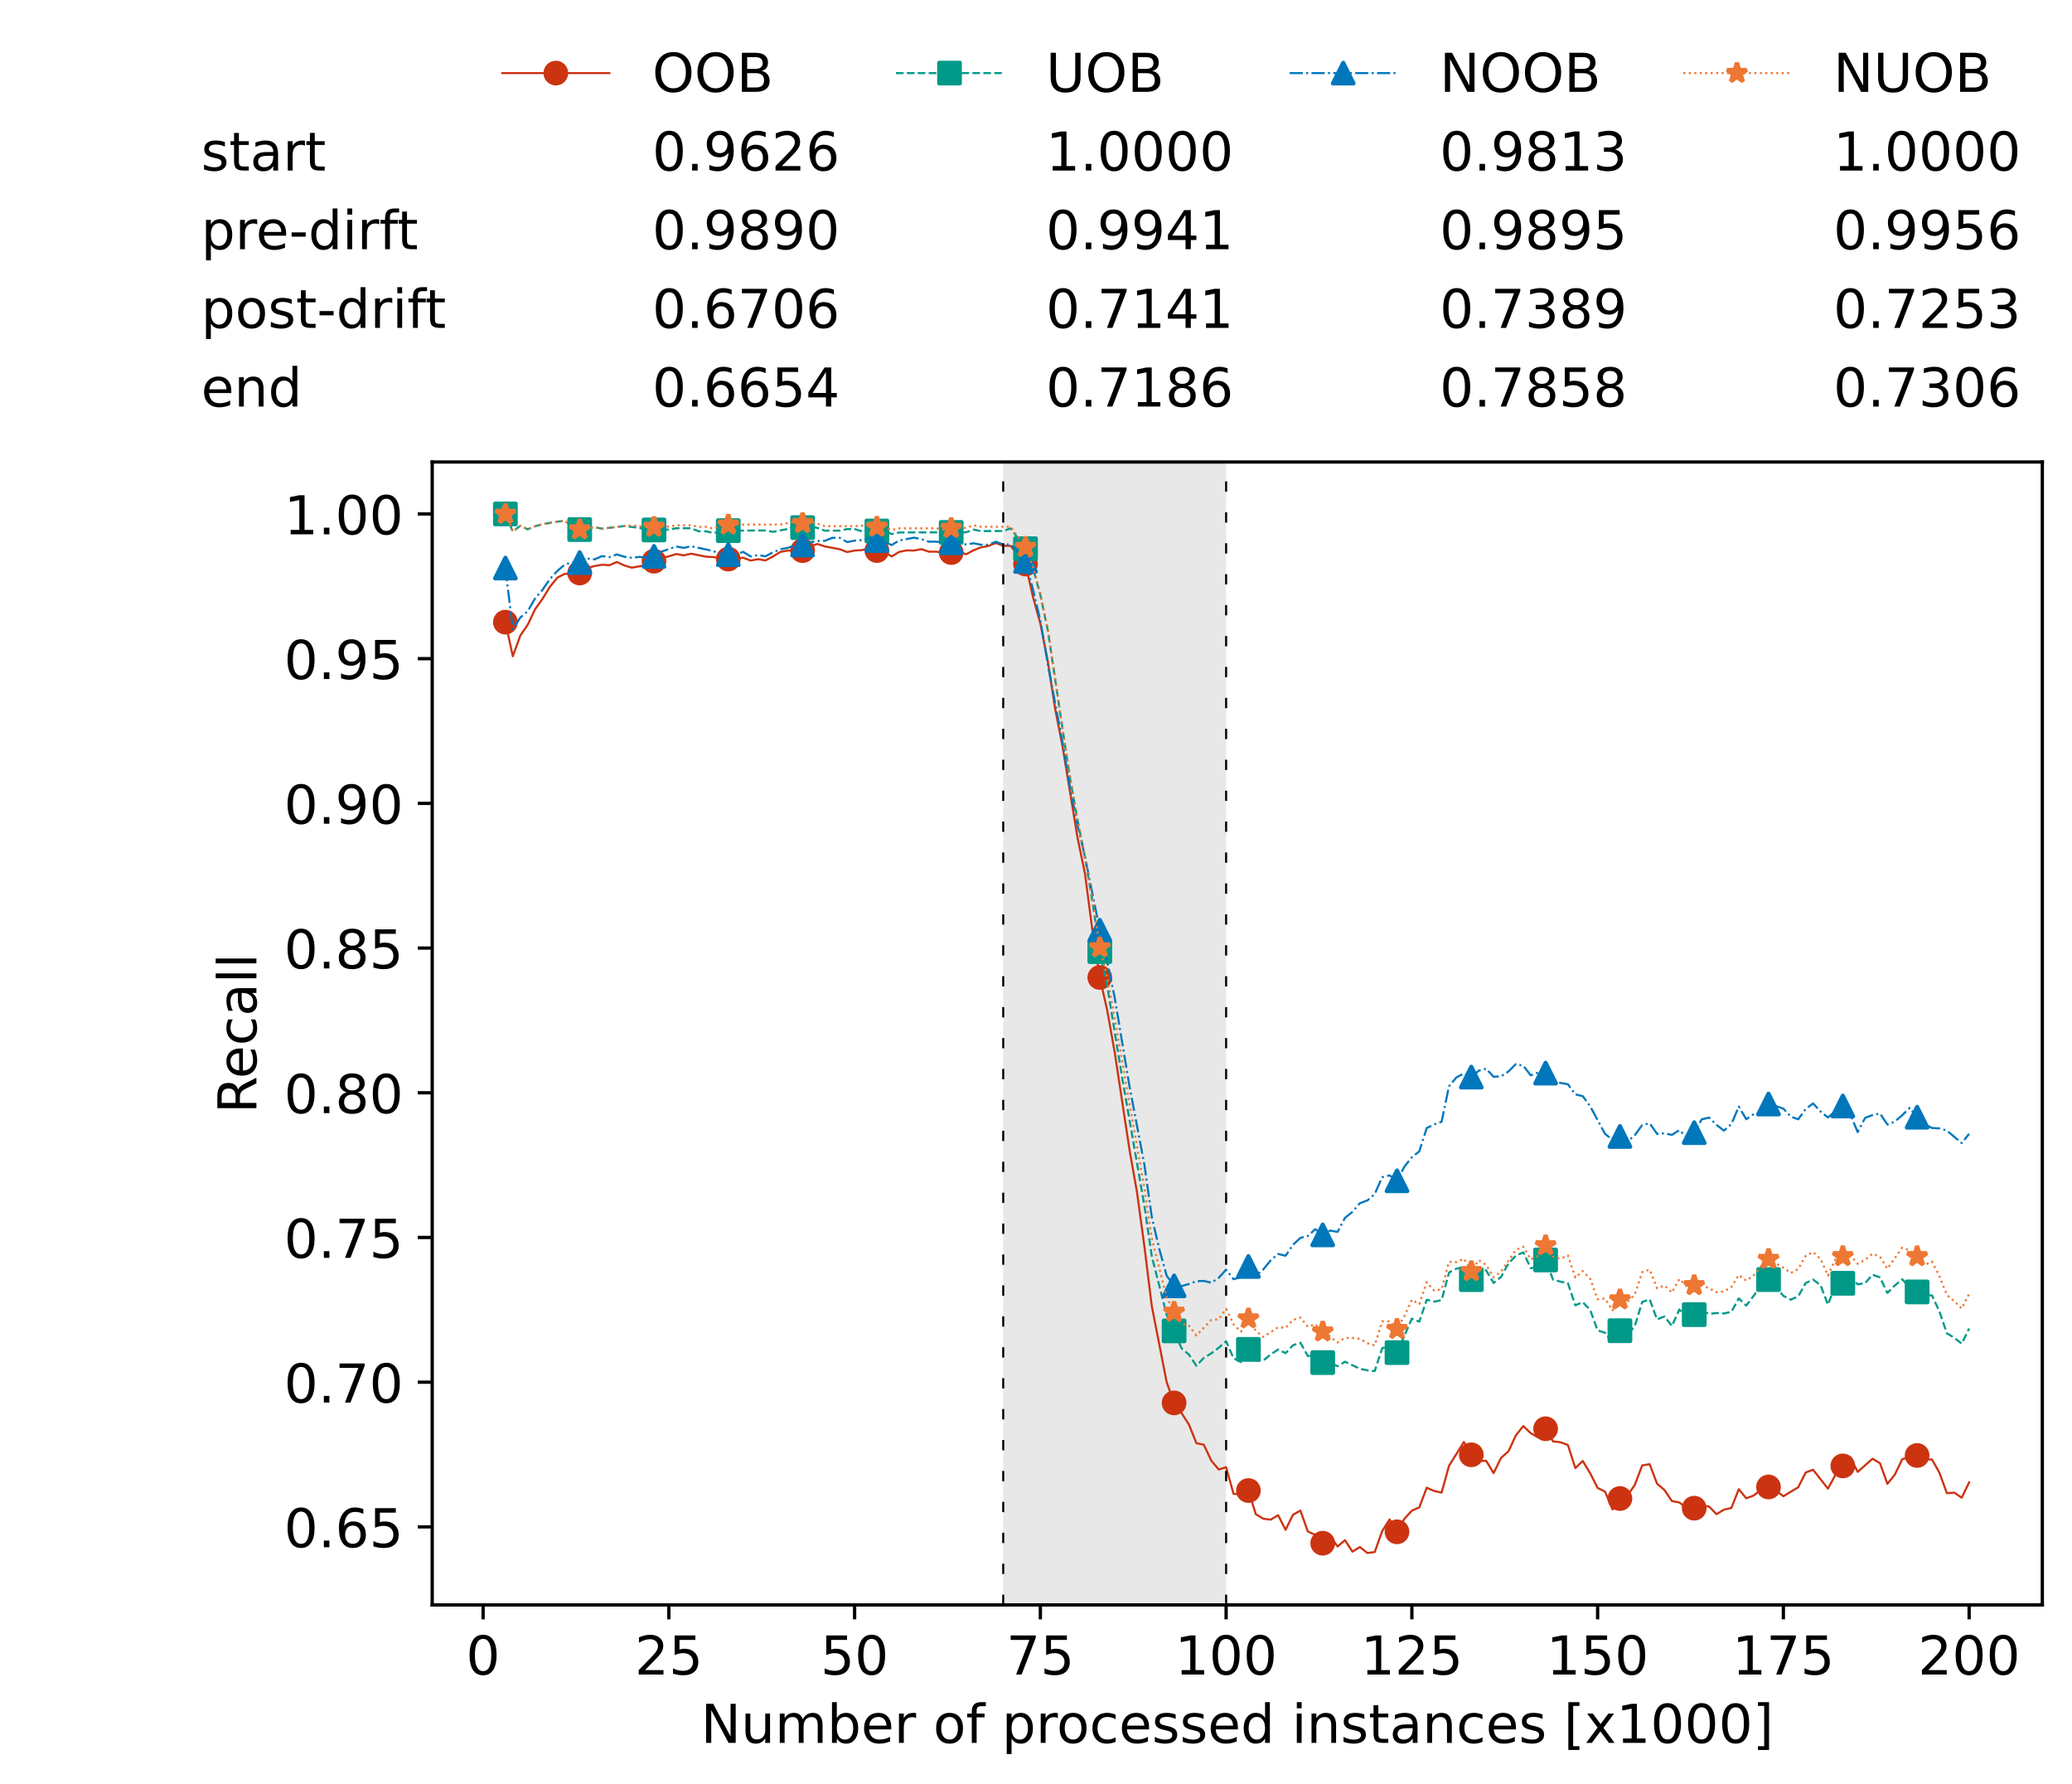<?xml version="1.0" encoding="utf-8" standalone="no"?>
<!DOCTYPE svg PUBLIC "-//W3C//DTD SVG 1.1//EN"
  "http://www.w3.org/Graphics/SVG/1.1/DTD/svg11.dtd">
<!-- Created with matplotlib (https://matplotlib.org/) -->
<svg height="432.615pt" version="1.1" viewBox="0 0 502.65 432.615" width="502.65pt" xmlns="http://www.w3.org/2000/svg" xmlns:xlink="http://www.w3.org/1999/xlink">
 <defs>
  <style type="text/css">*{stroke-linecap:butt;stroke-linejoin:round;}</style>
 </defs>
 <g id="figure_1">
  <g id="patch_1">
   <path d="M 0 432.615 
L 502.65 432.615 
L 502.65 0 
L 0 0 
z
" style="fill:#ffffff;"/>
  </g>
  <g id="axes_1">
   <g id="patch_2">
    <path d="M 104.85 389.252 
L 495.45 389.252 
L 495.45 112.052 
L 104.85 112.052 
z
" style="fill:#ffffff;"/>
   </g>
   <g id="patch_3">
    <path clip-path="url(#pba28cd6e85)" d="M 297.446 389.252 
L 297.446 112.052 
L 243.372 112.052 
L 243.372 389.252 
z
" style="fill:#d3d3d3;opacity:0.5;"/>
   </g>
   <g id="matplotlib.axis_1">
    <g id="xtick_1">
     <g id="line2d_1">
      <defs>
       <path d="M 0 0 
L 0 3.5 
" id="m69e3a845b7" style="stroke:#000000;stroke-width:0.8;"/>
      </defs>
      <g>
       <use style="stroke:#000000;stroke-width:0.8;" x="117.197" xlink:href="#m69e3a845b7" y="389.252"/>
      </g>
     </g>
     <g id="text_1">
      <!-- 0 -->
      <g transform="translate(113.061 406.13)scale(0.13 -0.13)">
       <defs>
        <path d="M 31.781 66.406 
Q 24.172 66.406 20.328 58.906 
Q 16.5 51.422 16.5 36.375 
Q 16.5 21.391 20.328 13.891 
Q 24.172 6.391 31.781 6.391 
Q 39.453 6.391 43.281 13.891 
Q 47.125 21.391 47.125 36.375 
Q 47.125 51.422 43.281 58.906 
Q 39.453 66.406 31.781 66.406 
z
M 31.781 74.219 
Q 44.047 74.219 50.516 64.516 
Q 56.984 54.828 56.984 36.375 
Q 56.984 17.969 50.516 8.266 
Q 44.047 -1.422 31.781 -1.422 
Q 19.531 -1.422 13.062 8.266 
Q 6.594 17.969 6.594 36.375 
Q 6.594 54.828 13.062 64.516 
Q 19.531 74.219 31.781 74.219 
z
" id="DejaVuSans-48"/>
       </defs>
       <use xlink:href="#DejaVuSans-48"/>
      </g>
     </g>
    </g>
    <g id="xtick_2">
     <g id="line2d_2">
      <g>
       <use style="stroke:#000000;stroke-width:0.8;" x="162.259" xlink:href="#m69e3a845b7" y="389.252"/>
      </g>
     </g>
     <g id="text_2">
      <!-- 25 -->
      <g transform="translate(153.988 406.13)scale(0.13 -0.13)">
       <defs>
        <path d="M 19.188 8.297 
L 53.609 8.297 
L 53.609 0 
L 7.328 0 
L 7.328 8.297 
Q 12.938 14.109 22.625 23.891 
Q 32.328 33.688 34.812 36.531 
Q 39.547 41.844 41.422 45.531 
Q 43.312 49.219 43.312 52.781 
Q 43.312 58.594 39.234 62.25 
Q 35.156 65.922 28.609 65.922 
Q 23.969 65.922 18.812 64.312 
Q 13.672 62.703 7.812 59.422 
L 7.812 69.391 
Q 13.766 71.781 18.938 73 
Q 24.125 74.219 28.422 74.219 
Q 39.75 74.219 46.484 68.547 
Q 53.219 62.891 53.219 53.422 
Q 53.219 48.922 51.531 44.891 
Q 49.859 40.875 45.406 35.406 
Q 44.188 33.984 37.641 27.219 
Q 31.109 20.453 19.188 8.297 
z
" id="DejaVuSans-50"/>
        <path d="M 10.797 72.906 
L 49.516 72.906 
L 49.516 64.594 
L 19.828 64.594 
L 19.828 46.734 
Q 21.969 47.469 24.109 47.828 
Q 26.266 48.188 28.422 48.188 
Q 40.625 48.188 47.75 41.5 
Q 54.891 34.812 54.891 23.391 
Q 54.891 11.625 47.562 5.094 
Q 40.234 -1.422 26.906 -1.422 
Q 22.312 -1.422 17.547 -0.641 
Q 12.797 0.141 7.719 1.703 
L 7.719 11.625 
Q 12.109 9.234 16.797 8.062 
Q 21.484 6.891 26.703 6.891 
Q 35.156 6.891 40.078 11.328 
Q 45.016 15.766 45.016 23.391 
Q 45.016 31 40.078 35.438 
Q 35.156 39.891 26.703 39.891 
Q 22.75 39.891 18.812 39.016 
Q 14.891 38.141 10.797 36.281 
z
" id="DejaVuSans-53"/>
       </defs>
       <use xlink:href="#DejaVuSans-50"/>
       <use x="63.623" xlink:href="#DejaVuSans-53"/>
      </g>
     </g>
    </g>
    <g id="xtick_3">
     <g id="line2d_3">
      <g>
       <use style="stroke:#000000;stroke-width:0.8;" x="207.322" xlink:href="#m69e3a845b7" y="389.252"/>
      </g>
     </g>
     <g id="text_3">
      <!-- 50 -->
      <g transform="translate(199.05 406.13)scale(0.13 -0.13)">
       <use xlink:href="#DejaVuSans-53"/>
       <use x="63.623" xlink:href="#DejaVuSans-48"/>
      </g>
     </g>
    </g>
    <g id="xtick_4">
     <g id="line2d_4">
      <g>
       <use style="stroke:#000000;stroke-width:0.8;" x="252.384" xlink:href="#m69e3a845b7" y="389.252"/>
      </g>
     </g>
     <g id="text_4">
      <!-- 75 -->
      <g transform="translate(244.113 406.13)scale(0.13 -0.13)">
       <defs>
        <path d="M 8.203 72.906 
L 55.078 72.906 
L 55.078 68.703 
L 28.609 0 
L 18.312 0 
L 43.219 64.594 
L 8.203 64.594 
z
" id="DejaVuSans-55"/>
       </defs>
       <use xlink:href="#DejaVuSans-55"/>
       <use x="63.623" xlink:href="#DejaVuSans-53"/>
      </g>
     </g>
    </g>
    <g id="xtick_5">
     <g id="line2d_5">
      <g>
       <use style="stroke:#000000;stroke-width:0.8;" x="297.446" xlink:href="#m69e3a845b7" y="389.252"/>
      </g>
     </g>
     <g id="text_5">
      <!-- 100 -->
      <g transform="translate(285.039 406.13)scale(0.13 -0.13)">
       <defs>
        <path d="M 12.406 8.297 
L 28.516 8.297 
L 28.516 63.922 
L 10.984 60.406 
L 10.984 69.391 
L 28.422 72.906 
L 38.281 72.906 
L 38.281 8.297 
L 54.391 8.297 
L 54.391 0 
L 12.406 0 
z
" id="DejaVuSans-49"/>
       </defs>
       <use xlink:href="#DejaVuSans-49"/>
       <use x="63.623" xlink:href="#DejaVuSans-48"/>
       <use x="127.246" xlink:href="#DejaVuSans-48"/>
      </g>
     </g>
    </g>
    <g id="xtick_6">
     <g id="line2d_6">
      <g>
       <use style="stroke:#000000;stroke-width:0.8;" x="342.509" xlink:href="#m69e3a845b7" y="389.252"/>
      </g>
     </g>
     <g id="text_6">
      <!-- 125 -->
      <g transform="translate(330.102 406.13)scale(0.13 -0.13)">
       <use xlink:href="#DejaVuSans-49"/>
       <use x="63.623" xlink:href="#DejaVuSans-50"/>
       <use x="127.246" xlink:href="#DejaVuSans-53"/>
      </g>
     </g>
    </g>
    <g id="xtick_7">
     <g id="line2d_7">
      <g>
       <use style="stroke:#000000;stroke-width:0.8;" x="387.571" xlink:href="#m69e3a845b7" y="389.252"/>
      </g>
     </g>
     <g id="text_7">
      <!-- 150 -->
      <g transform="translate(375.164 406.13)scale(0.13 -0.13)">
       <use xlink:href="#DejaVuSans-49"/>
       <use x="63.623" xlink:href="#DejaVuSans-53"/>
       <use x="127.246" xlink:href="#DejaVuSans-48"/>
      </g>
     </g>
    </g>
    <g id="xtick_8">
     <g id="line2d_8">
      <g>
       <use style="stroke:#000000;stroke-width:0.8;" x="432.633" xlink:href="#m69e3a845b7" y="389.252"/>
      </g>
     </g>
     <g id="text_8">
      <!-- 175 -->
      <g transform="translate(420.226 406.13)scale(0.13 -0.13)">
       <use xlink:href="#DejaVuSans-49"/>
       <use x="63.623" xlink:href="#DejaVuSans-55"/>
       <use x="127.246" xlink:href="#DejaVuSans-53"/>
      </g>
     </g>
    </g>
    <g id="xtick_9">
     <g id="line2d_9">
      <g>
       <use style="stroke:#000000;stroke-width:0.8;" x="477.695" xlink:href="#m69e3a845b7" y="389.252"/>
      </g>
     </g>
     <g id="text_9">
      <!-- 200 -->
      <g transform="translate(465.289 406.13)scale(0.13 -0.13)">
       <use xlink:href="#DejaVuSans-50"/>
       <use x="63.623" xlink:href="#DejaVuSans-48"/>
       <use x="127.246" xlink:href="#DejaVuSans-48"/>
      </g>
     </g>
    </g>
    <g id="text_10">
     <!-- Number of processed instances [x1000] -->
     <g transform="translate(170.025 422.711)scale(0.13 -0.13)">
      <defs>
       <path d="M 9.812 72.906 
L 23.094 72.906 
L 55.422 11.922 
L 55.422 72.906 
L 64.984 72.906 
L 64.984 0 
L 51.703 0 
L 19.391 60.984 
L 19.391 0 
L 9.812 0 
z
" id="DejaVuSans-78"/>
       <path d="M 8.5 21.578 
L 8.5 54.688 
L 17.484 54.688 
L 17.484 21.922 
Q 17.484 14.156 20.5 10.266 
Q 23.531 6.391 29.594 6.391 
Q 36.859 6.391 41.078 11.031 
Q 45.312 15.672 45.312 23.688 
L 45.312 54.688 
L 54.297 54.688 
L 54.297 0 
L 45.312 0 
L 45.312 8.406 
Q 42.047 3.422 37.719 1 
Q 33.406 -1.422 27.688 -1.422 
Q 18.266 -1.422 13.375 4.438 
Q 8.5 10.297 8.5 21.578 
z
M 31.109 56 
z
" id="DejaVuSans-117"/>
       <path d="M 52 44.188 
Q 55.375 50.25 60.062 53.125 
Q 64.75 56 71.094 56 
Q 79.641 56 84.281 50.016 
Q 88.922 44.047 88.922 33.016 
L 88.922 0 
L 79.891 0 
L 79.891 32.719 
Q 79.891 40.578 77.094 44.375 
Q 74.312 48.188 68.609 48.188 
Q 61.625 48.188 57.562 43.547 
Q 53.516 38.922 53.516 30.906 
L 53.516 0 
L 44.484 0 
L 44.484 32.719 
Q 44.484 40.625 41.703 44.406 
Q 38.922 48.188 33.109 48.188 
Q 26.219 48.188 22.156 43.531 
Q 18.109 38.875 18.109 30.906 
L 18.109 0 
L 9.078 0 
L 9.078 54.688 
L 18.109 54.688 
L 18.109 46.188 
Q 21.188 51.219 25.484 53.609 
Q 29.781 56 35.688 56 
Q 41.656 56 45.828 52.969 
Q 50 49.953 52 44.188 
z
" id="DejaVuSans-109"/>
       <path d="M 48.688 27.297 
Q 48.688 37.203 44.609 42.844 
Q 40.531 48.484 33.406 48.484 
Q 26.266 48.484 22.188 42.844 
Q 18.109 37.203 18.109 27.297 
Q 18.109 17.391 22.188 11.75 
Q 26.266 6.109 33.406 6.109 
Q 40.531 6.109 44.609 11.75 
Q 48.688 17.391 48.688 27.297 
z
M 18.109 46.391 
Q 20.953 51.266 25.266 53.625 
Q 29.594 56 35.594 56 
Q 45.562 56 51.781 48.094 
Q 58.016 40.188 58.016 27.297 
Q 58.016 14.406 51.781 6.484 
Q 45.562 -1.422 35.594 -1.422 
Q 29.594 -1.422 25.266 0.953 
Q 20.953 3.328 18.109 8.203 
L 18.109 0 
L 9.078 0 
L 9.078 75.984 
L 18.109 75.984 
z
" id="DejaVuSans-98"/>
       <path d="M 56.203 29.594 
L 56.203 25.203 
L 14.891 25.203 
Q 15.484 15.922 20.484 11.062 
Q 25.484 6.203 34.422 6.203 
Q 39.594 6.203 44.453 7.469 
Q 49.312 8.734 54.109 11.281 
L 54.109 2.781 
Q 49.266 0.734 44.188 -0.344 
Q 39.109 -1.422 33.891 -1.422 
Q 20.797 -1.422 13.156 6.188 
Q 5.516 13.812 5.516 26.812 
Q 5.516 40.234 12.766 48.109 
Q 20.016 56 32.328 56 
Q 43.359 56 49.781 48.891 
Q 56.203 41.797 56.203 29.594 
z
M 47.219 32.234 
Q 47.125 39.594 43.094 43.984 
Q 39.062 48.391 32.422 48.391 
Q 24.906 48.391 20.391 44.141 
Q 15.875 39.891 15.188 32.172 
z
" id="DejaVuSans-101"/>
       <path d="M 41.109 46.297 
Q 39.594 47.172 37.812 47.578 
Q 36.031 48 33.891 48 
Q 26.266 48 22.188 43.047 
Q 18.109 38.094 18.109 28.812 
L 18.109 0 
L 9.078 0 
L 9.078 54.688 
L 18.109 54.688 
L 18.109 46.188 
Q 20.953 51.172 25.484 53.578 
Q 30.031 56 36.531 56 
Q 37.453 56 38.578 55.875 
Q 39.703 55.766 41.062 55.516 
z
" id="DejaVuSans-114"/>
       <path id="DejaVuSans-32"/>
       <path d="M 30.609 48.391 
Q 23.391 48.391 19.188 42.75 
Q 14.984 37.109 14.984 27.297 
Q 14.984 17.484 19.156 11.844 
Q 23.344 6.203 30.609 6.203 
Q 37.797 6.203 41.984 11.859 
Q 46.188 17.531 46.188 27.297 
Q 46.188 37.016 41.984 42.703 
Q 37.797 48.391 30.609 48.391 
z
M 30.609 56 
Q 42.328 56 49.016 48.375 
Q 55.719 40.766 55.719 27.297 
Q 55.719 13.875 49.016 6.219 
Q 42.328 -1.422 30.609 -1.422 
Q 18.844 -1.422 12.172 6.219 
Q 5.516 13.875 5.516 27.297 
Q 5.516 40.766 12.172 48.375 
Q 18.844 56 30.609 56 
z
" id="DejaVuSans-111"/>
       <path d="M 37.109 75.984 
L 37.109 68.5 
L 28.516 68.5 
Q 23.688 68.5 21.797 66.547 
Q 19.922 64.594 19.922 59.516 
L 19.922 54.688 
L 34.719 54.688 
L 34.719 47.703 
L 19.922 47.703 
L 19.922 0 
L 10.891 0 
L 10.891 47.703 
L 2.297 47.703 
L 2.297 54.688 
L 10.891 54.688 
L 10.891 58.5 
Q 10.891 67.625 15.141 71.797 
Q 19.391 75.984 28.609 75.984 
z
" id="DejaVuSans-102"/>
       <path d="M 18.109 8.203 
L 18.109 -20.797 
L 9.078 -20.797 
L 9.078 54.688 
L 18.109 54.688 
L 18.109 46.391 
Q 20.953 51.266 25.266 53.625 
Q 29.594 56 35.594 56 
Q 45.562 56 51.781 48.094 
Q 58.016 40.188 58.016 27.297 
Q 58.016 14.406 51.781 6.484 
Q 45.562 -1.422 35.594 -1.422 
Q 29.594 -1.422 25.266 0.953 
Q 20.953 3.328 18.109 8.203 
z
M 48.688 27.297 
Q 48.688 37.203 44.609 42.844 
Q 40.531 48.484 33.406 48.484 
Q 26.266 48.484 22.188 42.844 
Q 18.109 37.203 18.109 27.297 
Q 18.109 17.391 22.188 11.75 
Q 26.266 6.109 33.406 6.109 
Q 40.531 6.109 44.609 11.75 
Q 48.688 17.391 48.688 27.297 
z
" id="DejaVuSans-112"/>
       <path d="M 48.781 52.594 
L 48.781 44.188 
Q 44.969 46.297 41.141 47.344 
Q 37.312 48.391 33.406 48.391 
Q 24.656 48.391 19.812 42.844 
Q 14.984 37.312 14.984 27.297 
Q 14.984 17.281 19.812 11.734 
Q 24.656 6.203 33.406 6.203 
Q 37.312 6.203 41.141 7.25 
Q 44.969 8.297 48.781 10.406 
L 48.781 2.094 
Q 45.016 0.344 40.984 -0.531 
Q 36.969 -1.422 32.422 -1.422 
Q 20.062 -1.422 12.781 6.344 
Q 5.516 14.109 5.516 27.297 
Q 5.516 40.672 12.859 48.328 
Q 20.219 56 33.016 56 
Q 37.156 56 41.109 55.141 
Q 45.062 54.297 48.781 52.594 
z
" id="DejaVuSans-99"/>
       <path d="M 44.281 53.078 
L 44.281 44.578 
Q 40.484 46.531 36.375 47.5 
Q 32.281 48.484 27.875 48.484 
Q 21.188 48.484 17.844 46.438 
Q 14.5 44.391 14.5 40.281 
Q 14.5 37.156 16.891 35.375 
Q 19.281 33.594 26.516 31.984 
L 29.594 31.297 
Q 39.156 29.25 43.188 25.516 
Q 47.219 21.781 47.219 15.094 
Q 47.219 7.469 41.188 3.016 
Q 35.156 -1.422 24.609 -1.422 
Q 20.219 -1.422 15.453 -0.562 
Q 10.688 0.297 5.422 2 
L 5.422 11.281 
Q 10.406 8.688 15.234 7.391 
Q 20.062 6.109 24.812 6.109 
Q 31.156 6.109 34.562 8.281 
Q 37.984 10.453 37.984 14.406 
Q 37.984 18.062 35.516 20.016 
Q 33.062 21.969 24.703 23.781 
L 21.578 24.516 
Q 13.234 26.266 9.516 29.906 
Q 5.812 33.547 5.812 39.891 
Q 5.812 47.609 11.281 51.797 
Q 16.75 56 26.812 56 
Q 31.781 56 36.172 55.266 
Q 40.578 54.547 44.281 53.078 
z
" id="DejaVuSans-115"/>
       <path d="M 45.406 46.391 
L 45.406 75.984 
L 54.391 75.984 
L 54.391 0 
L 45.406 0 
L 45.406 8.203 
Q 42.578 3.328 38.25 0.953 
Q 33.938 -1.422 27.875 -1.422 
Q 17.969 -1.422 11.734 6.484 
Q 5.516 14.406 5.516 27.297 
Q 5.516 40.188 11.734 48.094 
Q 17.969 56 27.875 56 
Q 33.938 56 38.25 53.625 
Q 42.578 51.266 45.406 46.391 
z
M 14.797 27.297 
Q 14.797 17.391 18.875 11.75 
Q 22.953 6.109 30.078 6.109 
Q 37.203 6.109 41.297 11.75 
Q 45.406 17.391 45.406 27.297 
Q 45.406 37.203 41.297 42.844 
Q 37.203 48.484 30.078 48.484 
Q 22.953 48.484 18.875 42.844 
Q 14.797 37.203 14.797 27.297 
z
" id="DejaVuSans-100"/>
       <path d="M 9.422 54.688 
L 18.406 54.688 
L 18.406 0 
L 9.422 0 
z
M 9.422 75.984 
L 18.406 75.984 
L 18.406 64.594 
L 9.422 64.594 
z
" id="DejaVuSans-105"/>
       <path d="M 54.891 33.016 
L 54.891 0 
L 45.906 0 
L 45.906 32.719 
Q 45.906 40.484 42.875 44.328 
Q 39.844 48.188 33.797 48.188 
Q 26.516 48.188 22.312 43.547 
Q 18.109 38.922 18.109 30.906 
L 18.109 0 
L 9.078 0 
L 9.078 54.688 
L 18.109 54.688 
L 18.109 46.188 
Q 21.344 51.125 25.703 53.562 
Q 30.078 56 35.797 56 
Q 45.219 56 50.047 50.172 
Q 54.891 44.344 54.891 33.016 
z
" id="DejaVuSans-110"/>
       <path d="M 18.312 70.219 
L 18.312 54.688 
L 36.812 54.688 
L 36.812 47.703 
L 18.312 47.703 
L 18.312 18.016 
Q 18.312 11.328 20.141 9.422 
Q 21.969 7.516 27.594 7.516 
L 36.812 7.516 
L 36.812 0 
L 27.594 0 
Q 17.188 0 13.234 3.875 
Q 9.281 7.766 9.281 18.016 
L 9.281 47.703 
L 2.688 47.703 
L 2.688 54.688 
L 9.281 54.688 
L 9.281 70.219 
z
" id="DejaVuSans-116"/>
       <path d="M 34.281 27.484 
Q 23.391 27.484 19.188 25 
Q 14.984 22.516 14.984 16.5 
Q 14.984 11.719 18.141 8.906 
Q 21.297 6.109 26.703 6.109 
Q 34.188 6.109 38.703 11.406 
Q 43.219 16.703 43.219 25.484 
L 43.219 27.484 
z
M 52.203 31.203 
L 52.203 0 
L 43.219 0 
L 43.219 8.297 
Q 40.141 3.328 35.547 0.953 
Q 30.953 -1.422 24.312 -1.422 
Q 15.922 -1.422 10.953 3.297 
Q 6 8.016 6 15.922 
Q 6 25.141 12.172 29.828 
Q 18.359 34.516 30.609 34.516 
L 43.219 34.516 
L 43.219 35.406 
Q 43.219 41.609 39.141 45 
Q 35.062 48.391 27.688 48.391 
Q 23 48.391 18.547 47.266 
Q 14.109 46.141 10.016 43.891 
L 10.016 52.203 
Q 14.938 54.109 19.578 55.047 
Q 24.219 56 28.609 56 
Q 40.484 56 46.344 49.844 
Q 52.203 43.703 52.203 31.203 
z
" id="DejaVuSans-97"/>
       <path d="M 8.594 75.984 
L 29.297 75.984 
L 29.297 69 
L 17.578 69 
L 17.578 -6.203 
L 29.297 -6.203 
L 29.297 -13.188 
L 8.594 -13.188 
z
" id="DejaVuSans-91"/>
       <path d="M 54.891 54.688 
L 35.109 28.078 
L 55.906 0 
L 45.312 0 
L 29.391 21.484 
L 13.484 0 
L 2.875 0 
L 24.125 28.609 
L 4.688 54.688 
L 15.281 54.688 
L 29.781 35.203 
L 44.281 54.688 
z
" id="DejaVuSans-120"/>
       <path d="M 30.422 75.984 
L 30.422 -13.188 
L 9.719 -13.188 
L 9.719 -6.203 
L 21.391 -6.203 
L 21.391 69 
L 9.719 69 
L 9.719 75.984 
z
" id="DejaVuSans-93"/>
      </defs>
      <use xlink:href="#DejaVuSans-78"/>
      <use x="74.805" xlink:href="#DejaVuSans-117"/>
      <use x="138.184" xlink:href="#DejaVuSans-109"/>
      <use x="235.596" xlink:href="#DejaVuSans-98"/>
      <use x="299.072" xlink:href="#DejaVuSans-101"/>
      <use x="360.596" xlink:href="#DejaVuSans-114"/>
      <use x="401.709" xlink:href="#DejaVuSans-32"/>
      <use x="433.496" xlink:href="#DejaVuSans-111"/>
      <use x="494.678" xlink:href="#DejaVuSans-102"/>
      <use x="529.883" xlink:href="#DejaVuSans-32"/>
      <use x="561.67" xlink:href="#DejaVuSans-112"/>
      <use x="625.146" xlink:href="#DejaVuSans-114"/>
      <use x="664.01" xlink:href="#DejaVuSans-111"/>
      <use x="725.191" xlink:href="#DejaVuSans-99"/>
      <use x="780.172" xlink:href="#DejaVuSans-101"/>
      <use x="841.695" xlink:href="#DejaVuSans-115"/>
      <use x="893.795" xlink:href="#DejaVuSans-115"/>
      <use x="945.895" xlink:href="#DejaVuSans-101"/>
      <use x="1007.418" xlink:href="#DejaVuSans-100"/>
      <use x="1070.895" xlink:href="#DejaVuSans-32"/>
      <use x="1102.682" xlink:href="#DejaVuSans-105"/>
      <use x="1130.465" xlink:href="#DejaVuSans-110"/>
      <use x="1193.844" xlink:href="#DejaVuSans-115"/>
      <use x="1245.943" xlink:href="#DejaVuSans-116"/>
      <use x="1285.152" xlink:href="#DejaVuSans-97"/>
      <use x="1346.432" xlink:href="#DejaVuSans-110"/>
      <use x="1409.811" xlink:href="#DejaVuSans-99"/>
      <use x="1464.791" xlink:href="#DejaVuSans-101"/>
      <use x="1526.314" xlink:href="#DejaVuSans-115"/>
      <use x="1578.414" xlink:href="#DejaVuSans-32"/>
      <use x="1610.201" xlink:href="#DejaVuSans-91"/>
      <use x="1649.215" xlink:href="#DejaVuSans-120"/>
      <use x="1708.395" xlink:href="#DejaVuSans-49"/>
      <use x="1772.018" xlink:href="#DejaVuSans-48"/>
      <use x="1835.641" xlink:href="#DejaVuSans-48"/>
      <use x="1899.264" xlink:href="#DejaVuSans-48"/>
      <use x="1962.887" xlink:href="#DejaVuSans-93"/>
     </g>
    </g>
   </g>
   <g id="matplotlib.axis_2">
    <g id="ytick_1">
     <g id="line2d_10">
      <defs>
       <path d="M 0 0 
L -3.5 0 
" id="m38b600b022" style="stroke:#000000;stroke-width:0.8;"/>
      </defs>
      <g>
       <use style="stroke:#000000;stroke-width:0.8;" x="104.85" xlink:href="#m38b600b022" y="370.321"/>
      </g>
     </g>
     <g id="text_11">
      <!-- 0.65 -->
      <g transform="translate(68.905 375.26)scale(0.13 -0.13)">
       <defs>
        <path d="M 10.688 12.406 
L 21 12.406 
L 21 0 
L 10.688 0 
z
" id="DejaVuSans-46"/>
        <path d="M 33.016 40.375 
Q 26.375 40.375 22.484 35.828 
Q 18.609 31.297 18.609 23.391 
Q 18.609 15.531 22.484 10.953 
Q 26.375 6.391 33.016 6.391 
Q 39.656 6.391 43.531 10.953 
Q 47.406 15.531 47.406 23.391 
Q 47.406 31.297 43.531 35.828 
Q 39.656 40.375 33.016 40.375 
z
M 52.594 71.297 
L 52.594 62.312 
Q 48.875 64.062 45.094 64.984 
Q 41.312 65.922 37.594 65.922 
Q 27.828 65.922 22.672 59.328 
Q 17.531 52.734 16.797 39.406 
Q 19.672 43.656 24.016 45.922 
Q 28.375 48.188 33.594 48.188 
Q 44.578 48.188 50.953 41.516 
Q 57.328 34.859 57.328 23.391 
Q 57.328 12.156 50.688 5.359 
Q 44.047 -1.422 33.016 -1.422 
Q 20.359 -1.422 13.672 8.266 
Q 6.984 17.969 6.984 36.375 
Q 6.984 53.656 15.188 63.938 
Q 23.391 74.219 37.203 74.219 
Q 40.922 74.219 44.703 73.484 
Q 48.484 72.75 52.594 71.297 
z
" id="DejaVuSans-54"/>
       </defs>
       <use xlink:href="#DejaVuSans-48"/>
       <use x="63.623" xlink:href="#DejaVuSans-46"/>
       <use x="95.41" xlink:href="#DejaVuSans-54"/>
       <use x="159.033" xlink:href="#DejaVuSans-53"/>
      </g>
     </g>
    </g>
    <g id="ytick_2">
     <g id="line2d_11">
      <g>
       <use style="stroke:#000000;stroke-width:0.8;" x="104.85" xlink:href="#m38b600b022" y="335.226"/>
      </g>
     </g>
     <g id="text_12">
      <!-- 0.70 -->
      <g transform="translate(68.905 340.165)scale(0.13 -0.13)">
       <use xlink:href="#DejaVuSans-48"/>
       <use x="63.623" xlink:href="#DejaVuSans-46"/>
       <use x="95.41" xlink:href="#DejaVuSans-55"/>
       <use x="159.033" xlink:href="#DejaVuSans-48"/>
      </g>
     </g>
    </g>
    <g id="ytick_3">
     <g id="line2d_12">
      <g>
       <use style="stroke:#000000;stroke-width:0.8;" x="104.85" xlink:href="#m38b600b022" y="300.13"/>
      </g>
     </g>
     <g id="text_13">
      <!-- 0.75 -->
      <g transform="translate(68.905 305.069)scale(0.13 -0.13)">
       <use xlink:href="#DejaVuSans-48"/>
       <use x="63.623" xlink:href="#DejaVuSans-46"/>
       <use x="95.41" xlink:href="#DejaVuSans-55"/>
       <use x="159.033" xlink:href="#DejaVuSans-53"/>
      </g>
     </g>
    </g>
    <g id="ytick_4">
     <g id="line2d_13">
      <g>
       <use style="stroke:#000000;stroke-width:0.8;" x="104.85" xlink:href="#m38b600b022" y="265.034"/>
      </g>
     </g>
     <g id="text_14">
      <!-- 0.80 -->
      <g transform="translate(68.905 269.973)scale(0.13 -0.13)">
       <defs>
        <path d="M 31.781 34.625 
Q 24.75 34.625 20.719 30.859 
Q 16.703 27.094 16.703 20.516 
Q 16.703 13.922 20.719 10.156 
Q 24.75 6.391 31.781 6.391 
Q 38.812 6.391 42.859 10.172 
Q 46.922 13.969 46.922 20.516 
Q 46.922 27.094 42.891 30.859 
Q 38.875 34.625 31.781 34.625 
z
M 21.922 38.812 
Q 15.578 40.375 12.031 44.719 
Q 8.5 49.078 8.5 55.328 
Q 8.5 64.062 14.719 69.141 
Q 20.953 74.219 31.781 74.219 
Q 42.672 74.219 48.875 69.141 
Q 55.078 64.062 55.078 55.328 
Q 55.078 49.078 51.531 44.719 
Q 48 40.375 41.703 38.812 
Q 48.828 37.156 52.797 32.312 
Q 56.781 27.484 56.781 20.516 
Q 56.781 9.906 50.312 4.234 
Q 43.844 -1.422 31.781 -1.422 
Q 19.734 -1.422 13.25 4.234 
Q 6.781 9.906 6.781 20.516 
Q 6.781 27.484 10.781 32.312 
Q 14.797 37.156 21.922 38.812 
z
M 18.312 54.391 
Q 18.312 48.734 21.844 45.562 
Q 25.391 42.391 31.781 42.391 
Q 38.141 42.391 41.719 45.562 
Q 45.312 48.734 45.312 54.391 
Q 45.312 60.062 41.719 63.234 
Q 38.141 66.406 31.781 66.406 
Q 25.391 66.406 21.844 63.234 
Q 18.312 60.062 18.312 54.391 
z
" id="DejaVuSans-56"/>
       </defs>
       <use xlink:href="#DejaVuSans-48"/>
       <use x="63.623" xlink:href="#DejaVuSans-46"/>
       <use x="95.41" xlink:href="#DejaVuSans-56"/>
       <use x="159.033" xlink:href="#DejaVuSans-48"/>
      </g>
     </g>
    </g>
    <g id="ytick_5">
     <g id="line2d_14">
      <g>
       <use style="stroke:#000000;stroke-width:0.8;" x="104.85" xlink:href="#m38b600b022" y="229.939"/>
      </g>
     </g>
     <g id="text_15">
      <!-- 0.85 -->
      <g transform="translate(68.905 234.878)scale(0.13 -0.13)">
       <use xlink:href="#DejaVuSans-48"/>
       <use x="63.623" xlink:href="#DejaVuSans-46"/>
       <use x="95.41" xlink:href="#DejaVuSans-56"/>
       <use x="159.033" xlink:href="#DejaVuSans-53"/>
      </g>
     </g>
    </g>
    <g id="ytick_6">
     <g id="line2d_15">
      <g>
       <use style="stroke:#000000;stroke-width:0.8;" x="104.85" xlink:href="#m38b600b022" y="194.843"/>
      </g>
     </g>
     <g id="text_16">
      <!-- 0.90 -->
      <g transform="translate(68.905 199.782)scale(0.13 -0.13)">
       <defs>
        <path d="M 10.984 1.516 
L 10.984 10.5 
Q 14.703 8.734 18.5 7.812 
Q 22.312 6.891 25.984 6.891 
Q 35.75 6.891 40.891 13.453 
Q 46.047 20.016 46.781 33.406 
Q 43.953 29.203 39.594 26.953 
Q 35.25 24.703 29.984 24.703 
Q 19.047 24.703 12.672 31.312 
Q 6.297 37.938 6.297 49.422 
Q 6.297 60.641 12.938 67.422 
Q 19.578 74.219 30.609 74.219 
Q 43.266 74.219 49.922 64.516 
Q 56.594 54.828 56.594 36.375 
Q 56.594 19.141 48.406 8.859 
Q 40.234 -1.422 26.422 -1.422 
Q 22.703 -1.422 18.891 -0.688 
Q 15.094 0.047 10.984 1.516 
z
M 30.609 32.422 
Q 37.25 32.422 41.125 36.953 
Q 45.016 41.5 45.016 49.422 
Q 45.016 57.281 41.125 61.844 
Q 37.25 66.406 30.609 66.406 
Q 23.969 66.406 20.094 61.844 
Q 16.219 57.281 16.219 49.422 
Q 16.219 41.5 20.094 36.953 
Q 23.969 32.422 30.609 32.422 
z
" id="DejaVuSans-57"/>
       </defs>
       <use xlink:href="#DejaVuSans-48"/>
       <use x="63.623" xlink:href="#DejaVuSans-46"/>
       <use x="95.41" xlink:href="#DejaVuSans-57"/>
       <use x="159.033" xlink:href="#DejaVuSans-48"/>
      </g>
     </g>
    </g>
    <g id="ytick_7">
     <g id="line2d_16">
      <g>
       <use style="stroke:#000000;stroke-width:0.8;" x="104.85" xlink:href="#m38b600b022" y="159.747"/>
      </g>
     </g>
     <g id="text_17">
      <!-- 0.95 -->
      <g transform="translate(68.905 164.686)scale(0.13 -0.13)">
       <use xlink:href="#DejaVuSans-48"/>
       <use x="63.623" xlink:href="#DejaVuSans-46"/>
       <use x="95.41" xlink:href="#DejaVuSans-57"/>
       <use x="159.033" xlink:href="#DejaVuSans-53"/>
      </g>
     </g>
    </g>
    <g id="ytick_8">
     <g id="line2d_17">
      <g>
       <use style="stroke:#000000;stroke-width:0.8;" x="104.85" xlink:href="#m38b600b022" y="124.652"/>
      </g>
     </g>
     <g id="text_18">
      <!-- 1.00 -->
      <g transform="translate(68.905 129.591)scale(0.13 -0.13)">
       <use xlink:href="#DejaVuSans-49"/>
       <use x="63.623" xlink:href="#DejaVuSans-46"/>
       <use x="95.41" xlink:href="#DejaVuSans-48"/>
       <use x="159.033" xlink:href="#DejaVuSans-48"/>
      </g>
     </g>
    </g>
    <g id="text_19">
     <!-- Recall -->
     <g transform="translate(62.201 270.044)rotate(-90)scale(0.13 -0.13)">
      <defs>
       <path d="M 44.391 34.188 
Q 47.562 33.109 50.562 29.594 
Q 53.562 26.078 56.594 19.922 
L 66.609 0 
L 56 0 
L 46.688 18.703 
Q 43.062 26.031 39.672 28.422 
Q 36.281 30.812 30.422 30.812 
L 19.672 30.812 
L 19.672 0 
L 9.812 0 
L 9.812 72.906 
L 32.078 72.906 
Q 44.578 72.906 50.734 67.672 
Q 56.891 62.453 56.891 51.906 
Q 56.891 45.016 53.688 40.469 
Q 50.484 35.938 44.391 34.188 
z
M 19.672 64.797 
L 19.672 38.922 
L 32.078 38.922 
Q 39.203 38.922 42.844 42.219 
Q 46.484 45.516 46.484 51.906 
Q 46.484 58.297 42.844 61.547 
Q 39.203 64.797 32.078 64.797 
z
" id="DejaVuSans-82"/>
       <path d="M 9.422 75.984 
L 18.406 75.984 
L 18.406 0 
L 9.422 0 
z
" id="DejaVuSans-108"/>
      </defs>
      <use xlink:href="#DejaVuSans-82"/>
      <use x="64.982" xlink:href="#DejaVuSans-101"/>
      <use x="126.506" xlink:href="#DejaVuSans-99"/>
      <use x="181.486" xlink:href="#DejaVuSans-97"/>
      <use x="242.766" xlink:href="#DejaVuSans-108"/>
      <use x="270.549" xlink:href="#DejaVuSans-108"/>
     </g>
    </g>
   </g>
   <g id="line2d_18"/>
   <g id="line2d_19"/>
   <g id="line2d_20"/>
   <g id="line2d_21"/>
   <g id="line2d_22"/>
   <g id="line2d_23">
    <path clip-path="url(#pba28cd6e85)" d="M 122.605 150.892 
L 124.407 159.171 
L 126.21 154.164 
L 128.012 151.529 
L 129.815 147.749 
L 131.617 145.228 
L 133.419 142.289 
L 135.222 140.084 
L 137.024 139.174 
L 138.827 139.215 
L 140.629 138.972 
L 142.432 137.779 
L 144.234 137.288 
L 146.037 136.976 
L 147.839 137.081 
L 149.642 136.304 
L 151.444 137.134 
L 153.247 137.685 
L 156.852 137.047 
L 160.457 135.293 
L 162.259 134.939 
L 164.062 134.36 
L 165.864 134.692 
L 167.667 134.293 
L 171.272 135.017 
L 173.074 135.105 
L 174.877 135.444 
L 176.679 135.596 
L 178.482 135.596 
L 180.284 135.259 
L 182.087 135.954 
L 183.889 135.621 
L 185.692 135.931 
L 187.494 134.984 
L 189.297 133.864 
L 191.099 133.536 
L 194.704 133.549 
L 196.507 132.547 
L 198.309 131.926 
L 200.112 132.531 
L 203.717 133.205 
L 205.519 133.889 
L 207.322 133.534 
L 209.124 133.416 
L 210.927 132.946 
L 212.729 133.523 
L 214.532 133.874 
L 216.334 134.96 
L 218.137 133.852 
L 219.939 133.49 
L 221.742 133.53 
L 223.544 133.189 
L 225.347 133.805 
L 227.149 133.805 
L 228.952 134.031 
L 230.754 134.007 
L 232.557 133.685 
L 234.359 134.44 
L 236.162 133.465 
L 237.964 132.752 
L 239.767 132.421 
L 241.569 131.7 
L 243.372 132.368 
L 245.174 132.395 
L 248.779 136.801 
L 250.581 144.731 
L 252.384 151.244 
L 254.186 160.428 
L 255.989 172.002 
L 257.791 181.188 
L 261.396 203.171 
L 263.199 211.858 
L 265.001 225.583 
L 266.804 237.073 
L 268.606 245.065 
L 270.409 255.165 
L 274.014 278.909 
L 275.816 289.087 
L 277.619 302.287 
L 279.421 316.814 
L 283.026 335.235 
L 284.829 340.25 
L 286.631 342.712 
L 288.434 345.513 
L 290.236 350.016 
L 292.039 350.398 
L 293.841 354.231 
L 295.644 356.4 
L 297.446 355.855 
L 299.249 362.323 
L 301.051 362.419 
L 302.854 361.505 
L 304.656 367.246 
L 306.459 368.339 
L 308.261 368.573 
L 310.064 367.487 
L 311.866 371.042 
L 313.669 367.37 
L 315.471 366.379 
L 317.274 371.451 
L 319.076 372.262 
L 320.879 374.283 
L 322.681 372.555 
L 324.484 375.086 
L 326.286 373.547 
L 328.089 376.323 
L 329.891 375.203 
L 331.694 376.652 
L 333.496 376.433 
L 335.299 371.355 
L 337.101 368.518 
L 338.904 371.516 
L 340.706 368.346 
L 342.509 366.369 
L 344.311 365.603 
L 346.114 360.819 
L 347.916 361.618 
L 349.719 362.009 
L 351.521 355.517 
L 355.126 349.729 
L 356.928 352.842 
L 358.731 354.356 
L 360.533 354.283 
L 362.336 357.289 
L 364.138 353.588 
L 365.941 351.999 
L 367.743 348.125 
L 369.546 345.861 
L 371.348 347.602 
L 373.151 348.613 
L 374.953 346.518 
L 376.756 349.585 
L 378.558 349.792 
L 380.361 350.465 
L 382.163 356.063 
L 383.966 354.331 
L 385.768 357.325 
L 387.571 360.877 
L 389.373 361.759 
L 391.176 366.09 
L 392.978 363.443 
L 394.781 362.785 
L 396.583 360.138 
L 398.386 355.408 
L 400.188 355.109 
L 401.991 359.846 
L 403.793 361.389 
L 405.596 364.066 
L 407.398 364.396 
L 409.201 365.774 
L 411.003 365.785 
L 412.806 365.214 
L 414.608 365.381 
L 416.411 367.245 
L 418.213 366.147 
L 420.016 365.735 
L 421.818 361.181 
L 423.621 363.387 
L 425.423 362.728 
L 427.226 361.25 
L 429.028 360.641 
L 430.831 361.52 
L 432.633 362.885 
L 436.238 360.714 
L 438.041 357.132 
L 439.843 356.464 
L 443.448 361.051 
L 445.251 357.694 
L 448.856 353.441 
L 450.658 356.989 
L 454.263 353.787 
L 456.066 354.875 
L 457.868 359.88 
L 459.671 357.654 
L 461.473 353.893 
L 465.078 352.999 
L 466.881 353.947 
L 468.683 353.97 
L 470.485 357.17 
L 472.288 362.142 
L 474.09 362.023 
L 475.893 363.241 
L 477.695 359.517 
L 477.695 359.517 
" style="fill:none;stroke:#cc3311;stroke-linecap:square;stroke-width:0.5;"/>
    <defs>
     <path d="M 0 2.5 
C 0.663 2.5 1.299 2.237 1.768 1.768 
C 2.237 1.299 2.5 0.663 2.5 0 
C 2.5 -0.663 2.237 -1.299 1.768 -1.768 
C 1.299 -2.237 0.663 -2.5 0 -2.5 
C -0.663 -2.5 -1.299 -2.237 -1.768 -1.768 
C -2.237 -1.299 -2.5 -0.663 -2.5 0 
C -2.5 0.663 -2.237 1.299 -1.768 1.768 
C -1.299 2.237 -0.663 2.5 0 2.5 
z
" id="m1e90590398" style="stroke:#cc3311;"/>
    </defs>
    <g clip-path="url(#pba28cd6e85)">
     <use style="fill:#cc3311;stroke:#cc3311;" x="122.605" xlink:href="#m1e90590398" y="150.892"/>
     <use style="fill:#cc3311;stroke:#cc3311;" x="140.629" xlink:href="#m1e90590398" y="138.972"/>
     <use style="fill:#cc3311;stroke:#cc3311;" x="158.654" xlink:href="#m1e90590398" y="136.108"/>
     <use style="fill:#cc3311;stroke:#cc3311;" x="176.679" xlink:href="#m1e90590398" y="135.596"/>
     <use style="fill:#cc3311;stroke:#cc3311;" x="194.704" xlink:href="#m1e90590398" y="133.549"/>
     <use style="fill:#cc3311;stroke:#cc3311;" x="212.729" xlink:href="#m1e90590398" y="133.523"/>
     <use style="fill:#cc3311;stroke:#cc3311;" x="230.754" xlink:href="#m1e90590398" y="134.007"/>
     <use style="fill:#cc3311;stroke:#cc3311;" x="248.779" xlink:href="#m1e90590398" y="136.801"/>
     <use style="fill:#cc3311;stroke:#cc3311;" x="266.804" xlink:href="#m1e90590398" y="237.073"/>
     <use style="fill:#cc3311;stroke:#cc3311;" x="284.829" xlink:href="#m1e90590398" y="340.25"/>
     <use style="fill:#cc3311;stroke:#cc3311;" x="302.854" xlink:href="#m1e90590398" y="361.505"/>
     <use style="fill:#cc3311;stroke:#cc3311;" x="320.879" xlink:href="#m1e90590398" y="374.283"/>
     <use style="fill:#cc3311;stroke:#cc3311;" x="338.904" xlink:href="#m1e90590398" y="371.516"/>
     <use style="fill:#cc3311;stroke:#cc3311;" x="356.928" xlink:href="#m1e90590398" y="352.842"/>
     <use style="fill:#cc3311;stroke:#cc3311;" x="374.953" xlink:href="#m1e90590398" y="346.518"/>
     <use style="fill:#cc3311;stroke:#cc3311;" x="392.978" xlink:href="#m1e90590398" y="363.443"/>
     <use style="fill:#cc3311;stroke:#cc3311;" x="411.003" xlink:href="#m1e90590398" y="365.785"/>
     <use style="fill:#cc3311;stroke:#cc3311;" x="429.028" xlink:href="#m1e90590398" y="360.641"/>
     <use style="fill:#cc3311;stroke:#cc3311;" x="447.053" xlink:href="#m1e90590398" y="355.532"/>
     <use style="fill:#cc3311;stroke:#cc3311;" x="465.078" xlink:href="#m1e90590398" y="352.999"/>
    </g>
   </g>
   <g id="line2d_24"/>
   <g id="line2d_25"/>
   <g id="line2d_26"/>
   <g id="line2d_27"/>
   <g id="line2d_28">
    <path clip-path="url(#pba28cd6e85)" d="M 122.605 124.652 
L 124.407 128.932 
L 126.21 127.505 
L 128.012 128.373 
L 129.815 127.629 
L 131.617 127.132 
L 135.222 126.512 
L 137.024 126.306 
L 138.827 127.634 
L 140.629 128.444 
L 144.234 127.861 
L 146.037 128.221 
L 151.444 127.591 
L 155.049 128.02 
L 156.852 128.527 
L 162.259 128.43 
L 164.062 128.114 
L 167.667 128.114 
L 169.469 128.852 
L 171.272 128.852 
L 173.074 129.302 
L 174.877 128.918 
L 176.679 128.696 
L 185.692 128.653 
L 187.494 128.993 
L 191.099 128.292 
L 192.902 127.617 
L 194.704 127.972 
L 196.507 127.64 
L 198.309 128.053 
L 200.112 128.703 
L 203.717 128.703 
L 205.519 128.315 
L 207.322 128.315 
L 209.124 128.859 
L 210.927 128.497 
L 212.729 128.786 
L 214.532 128.786 
L 216.334 129.509 
L 218.137 129.14 
L 234.359 129.095 
L 236.162 128.445 
L 237.964 128.807 
L 243.372 128.787 
L 245.174 128.152 
L 248.779 133.08 
L 250.581 137.812 
L 252.384 144.325 
L 254.186 152.853 
L 259.594 188.958 
L 261.396 198.856 
L 263.199 207.891 
L 265.001 218.56 
L 266.804 230.789 
L 268.606 239.129 
L 272.211 261.297 
L 277.619 292.411 
L 279.421 304.712 
L 283.026 318.917 
L 284.829 322.786 
L 286.631 327.007 
L 288.434 328.545 
L 290.236 331.248 
L 292.039 329.328 
L 293.841 328.245 
L 295.644 326.876 
L 297.446 325.299 
L 299.249 329.425 
L 301.051 330.35 
L 302.854 327.275 
L 304.656 329.998 
L 306.459 329.994 
L 308.261 328.503 
L 310.064 327.302 
L 311.866 328.187 
L 313.669 326.263 
L 315.471 325.66 
L 317.274 328.885 
L 319.076 328.633 
L 320.879 330.476 
L 322.681 330.538 
L 324.484 331.37 
L 326.286 330.263 
L 329.891 331.963 
L 331.694 332.353 
L 333.496 332.539 
L 335.299 327.023 
L 337.101 326.283 
L 338.904 328.055 
L 342.509 319.81 
L 344.311 320.544 
L 346.114 315.239 
L 347.916 315.692 
L 349.719 315.318 
L 351.521 308.634 
L 353.324 307.698 
L 355.126 307.277 
L 356.928 310.354 
L 358.731 307.656 
L 360.533 308.127 
L 362.336 311.165 
L 364.138 309.691 
L 365.941 306.431 
L 367.743 304.531 
L 369.546 303.751 
L 371.348 307.566 
L 373.151 307.393 
L 374.953 305.585 
L 376.756 310.355 
L 378.558 310.849 
L 380.361 311.211 
L 382.163 316.594 
L 383.966 315.813 
L 385.768 317.712 
L 387.571 322.664 
L 389.373 323.241 
L 391.176 325.732 
L 392.978 322.745 
L 394.781 323.74 
L 396.583 321.639 
L 398.386 315.775 
L 400.188 315.118 
L 401.991 320.014 
L 403.793 319.273 
L 405.596 321.62 
L 407.398 317.584 
L 409.201 319.795 
L 412.806 317.868 
L 414.608 318.663 
L 416.411 318.453 
L 418.213 318.564 
L 420.016 318.151 
L 421.818 314.91 
L 423.621 316.643 
L 425.423 314.279 
L 427.226 311.693 
L 429.028 310.338 
L 430.831 312.195 
L 432.633 314.3 
L 434.436 315.216 
L 436.238 314.412 
L 438.041 311.188 
L 439.843 310.335 
L 441.646 311.705 
L 443.448 316.417 
L 445.251 311.686 
L 447.053 311.239 
L 448.856 309.768 
L 450.658 311.504 
L 452.461 311.219 
L 454.263 309.16 
L 456.066 309.805 
L 457.868 313.579 
L 459.671 311.762 
L 461.473 310.271 
L 463.276 312.237 
L 465.078 313.329 
L 466.881 314.188 
L 468.683 314.178 
L 470.485 318.08 
L 472.288 323.345 
L 474.09 324.45 
L 475.893 325.883 
L 477.695 322.203 
L 477.695 322.203 
" style="fill:none;stroke:#009988;stroke-dasharray:1.85,0.8;stroke-dashoffset:0;stroke-width:0.5;"/>
    <defs>
     <path d="M -2.5 2.5 
L 2.5 2.5 
L 2.5 -2.5 
L -2.5 -2.5 
z
" id="mb327c0e3d7" style="stroke:#009988;stroke-linejoin:miter;"/>
    </defs>
    <g clip-path="url(#pba28cd6e85)">
     <use style="fill:#009988;stroke:#009988;stroke-linejoin:miter;" x="122.605" xlink:href="#mb327c0e3d7" y="124.652"/>
     <use style="fill:#009988;stroke:#009988;stroke-linejoin:miter;" x="140.629" xlink:href="#mb327c0e3d7" y="128.444"/>
     <use style="fill:#009988;stroke:#009988;stroke-linejoin:miter;" x="158.654" xlink:href="#mb327c0e3d7" y="128.527"/>
     <use style="fill:#009988;stroke:#009988;stroke-linejoin:miter;" x="176.679" xlink:href="#mb327c0e3d7" y="128.696"/>
     <use style="fill:#009988;stroke:#009988;stroke-linejoin:miter;" x="194.704" xlink:href="#mb327c0e3d7" y="127.972"/>
     <use style="fill:#009988;stroke:#009988;stroke-linejoin:miter;" x="212.729" xlink:href="#mb327c0e3d7" y="128.786"/>
     <use style="fill:#009988;stroke:#009988;stroke-linejoin:miter;" x="230.754" xlink:href="#mb327c0e3d7" y="129.13"/>
     <use style="fill:#009988;stroke:#009988;stroke-linejoin:miter;" x="248.779" xlink:href="#mb327c0e3d7" y="133.08"/>
     <use style="fill:#009988;stroke:#009988;stroke-linejoin:miter;" x="266.804" xlink:href="#mb327c0e3d7" y="230.789"/>
     <use style="fill:#009988;stroke:#009988;stroke-linejoin:miter;" x="284.829" xlink:href="#mb327c0e3d7" y="322.786"/>
     <use style="fill:#009988;stroke:#009988;stroke-linejoin:miter;" x="302.854" xlink:href="#mb327c0e3d7" y="327.275"/>
     <use style="fill:#009988;stroke:#009988;stroke-linejoin:miter;" x="320.879" xlink:href="#mb327c0e3d7" y="330.476"/>
     <use style="fill:#009988;stroke:#009988;stroke-linejoin:miter;" x="338.904" xlink:href="#mb327c0e3d7" y="328.055"/>
     <use style="fill:#009988;stroke:#009988;stroke-linejoin:miter;" x="356.928" xlink:href="#mb327c0e3d7" y="310.354"/>
     <use style="fill:#009988;stroke:#009988;stroke-linejoin:miter;" x="374.953" xlink:href="#mb327c0e3d7" y="305.585"/>
     <use style="fill:#009988;stroke:#009988;stroke-linejoin:miter;" x="392.978" xlink:href="#mb327c0e3d7" y="322.745"/>
     <use style="fill:#009988;stroke:#009988;stroke-linejoin:miter;" x="411.003" xlink:href="#mb327c0e3d7" y="318.843"/>
     <use style="fill:#009988;stroke:#009988;stroke-linejoin:miter;" x="429.028" xlink:href="#mb327c0e3d7" y="310.338"/>
     <use style="fill:#009988;stroke:#009988;stroke-linejoin:miter;" x="447.053" xlink:href="#mb327c0e3d7" y="311.239"/>
     <use style="fill:#009988;stroke:#009988;stroke-linejoin:miter;" x="465.078" xlink:href="#mb327c0e3d7" y="313.329"/>
    </g>
   </g>
   <g id="line2d_29"/>
   <g id="line2d_30"/>
   <g id="line2d_31"/>
   <g id="line2d_32"/>
   <g id="line2d_33">
    <path clip-path="url(#pba28cd6e85)" d="M 122.605 137.772 
L 124.407 152.612 
L 126.21 149.791 
L 128.012 148.249 
L 129.815 145.125 
L 131.617 143.042 
L 133.419 140.415 
L 135.222 138.444 
L 137.024 136.912 
L 138.827 136.433 
L 140.629 136.443 
L 142.432 135.46 
L 144.234 135.667 
L 146.037 134.881 
L 147.839 135.125 
L 149.642 134.471 
L 151.444 135.029 
L 153.247 135.283 
L 155.049 135.068 
L 156.852 135.222 
L 158.654 134.94 
L 160.457 133.793 
L 164.062 132.55 
L 165.864 132.882 
L 167.667 132.483 
L 173.074 133.657 
L 174.877 134.369 
L 176.679 134.521 
L 178.482 134.521 
L 180.284 133.846 
L 182.087 134.954 
L 183.889 134.621 
L 185.692 134.932 
L 187.494 133.966 
L 189.297 133.219 
L 191.099 132.891 
L 192.902 132.216 
L 194.704 132.197 
L 196.507 131.526 
L 198.309 131.216 
L 200.112 131.171 
L 201.914 130.44 
L 203.717 130.44 
L 205.519 131.474 
L 207.322 131.12 
L 209.124 131.001 
L 210.927 130.531 
L 212.729 131.109 
L 214.532 131.46 
L 216.334 132.183 
L 218.137 131.075 
L 221.742 130.403 
L 223.544 130.757 
L 225.347 131.373 
L 227.149 131.373 
L 228.952 131.67 
L 230.754 131.647 
L 232.557 131.325 
L 234.359 132.08 
L 236.162 131.755 
L 237.964 132.117 
L 239.767 132.117 
L 241.569 131.375 
L 243.372 132.044 
L 245.174 132.071 
L 246.976 133.896 
L 248.779 136.171 
L 250.581 142.918 
L 252.384 150.517 
L 254.186 161.012 
L 257.791 180.265 
L 259.594 191.111 
L 261.396 200.094 
L 263.199 207.739 
L 266.804 225.611 
L 268.606 233.256 
L 270.409 241.908 
L 274.014 263.503 
L 277.619 282.465 
L 279.421 295.183 
L 281.224 302.897 
L 283.026 309.402 
L 284.829 311.864 
L 286.631 311.929 
L 288.434 311.406 
L 290.236 310.737 
L 292.039 310.659 
L 293.841 311.102 
L 295.644 309.929 
L 297.446 307.928 
L 299.249 310.254 
L 301.051 309.762 
L 302.854 307.166 
L 304.656 309.44 
L 306.459 307.874 
L 308.261 305.68 
L 310.064 304.125 
L 311.866 304.567 
L 313.669 301.912 
L 315.471 300.223 
L 317.274 299.766 
L 319.076 298.117 
L 320.879 299.5 
L 322.681 298.455 
L 324.484 298.783 
L 326.286 295.368 
L 328.089 293.911 
L 329.891 291.827 
L 331.694 291.159 
L 333.496 289.587 
L 335.299 285.524 
L 337.101 285.072 
L 338.904 286.378 
L 340.706 282.934 
L 342.509 280.677 
L 344.311 279.241 
L 346.114 273.591 
L 347.916 272.721 
L 349.719 272.062 
L 351.521 263.448 
L 353.324 261.307 
L 355.126 260.357 
L 356.928 261.234 
L 358.731 259.679 
L 360.533 259.196 
L 362.336 261.16 
L 364.138 261.048 
L 365.941 259.879 
L 367.743 258.067 
L 369.546 258.48 
L 371.348 260.81 
L 373.151 260.118 
L 374.953 260.271 
L 376.756 262.315 
L 380.361 262.971 
L 382.163 265.418 
L 383.966 265.866 
L 385.768 268.304 
L 389.373 275.018 
L 391.176 276.429 
L 392.978 275.628 
L 394.781 276.915 
L 396.583 275.332 
L 398.386 272.864 
L 400.188 272.428 
L 401.991 274.989 
L 403.793 274.866 
L 405.596 275.25 
L 407.398 274.1 
L 409.201 275.782 
L 411.003 274.702 
L 412.806 271.489 
L 414.608 271.064 
L 416.411 272.812 
L 418.213 274.221 
L 420.016 272.639 
L 421.818 268.382 
L 423.621 271.454 
L 425.423 270.224 
L 427.226 269.855 
L 429.028 267.761 
L 430.831 268.236 
L 432.633 268.894 
L 434.436 270.828 
L 436.238 271.473 
L 438.041 268.966 
L 439.843 267.63 
L 441.646 269.58 
L 443.448 271.021 
L 445.251 269.464 
L 447.053 268.24 
L 448.856 270.247 
L 450.658 274.576 
L 452.461 271.124 
L 454.263 270.441 
L 456.066 270.048 
L 457.868 272.738 
L 459.671 272.026 
L 461.473 270.464 
L 463.276 268.708 
L 465.078 270.968 
L 466.881 272.667 
L 468.683 273.576 
L 470.485 273.674 
L 472.288 274.185 
L 475.893 277.243 
L 477.695 274.991 
L 477.695 274.991 
" style="fill:none;stroke:#0077bb;stroke-dasharray:3.2,0.8,0.5,0.8;stroke-dashoffset:0;stroke-width:0.5;"/>
    <defs>
     <path d="M 0 -2.5 
L -2.5 2.5 
L 2.5 2.5 
z
" id="mcabf9eb8e4" style="stroke:#0077bb;stroke-linejoin:miter;"/>
    </defs>
    <g clip-path="url(#pba28cd6e85)">
     <use style="fill:#0077bb;stroke:#0077bb;stroke-linejoin:miter;" x="122.605" xlink:href="#mcabf9eb8e4" y="137.772"/>
     <use style="fill:#0077bb;stroke:#0077bb;stroke-linejoin:miter;" x="140.629" xlink:href="#mcabf9eb8e4" y="136.443"/>
     <use style="fill:#0077bb;stroke:#0077bb;stroke-linejoin:miter;" x="158.654" xlink:href="#mcabf9eb8e4" y="134.94"/>
     <use style="fill:#0077bb;stroke:#0077bb;stroke-linejoin:miter;" x="176.679" xlink:href="#mcabf9eb8e4" y="134.521"/>
     <use style="fill:#0077bb;stroke:#0077bb;stroke-linejoin:miter;" x="194.704" xlink:href="#mcabf9eb8e4" y="132.197"/>
     <use style="fill:#0077bb;stroke:#0077bb;stroke-linejoin:miter;" x="212.729" xlink:href="#mcabf9eb8e4" y="131.109"/>
     <use style="fill:#0077bb;stroke:#0077bb;stroke-linejoin:miter;" x="230.754" xlink:href="#mcabf9eb8e4" y="131.647"/>
     <use style="fill:#0077bb;stroke:#0077bb;stroke-linejoin:miter;" x="248.779" xlink:href="#mcabf9eb8e4" y="136.171"/>
     <use style="fill:#0077bb;stroke:#0077bb;stroke-linejoin:miter;" x="266.804" xlink:href="#mcabf9eb8e4" y="225.611"/>
     <use style="fill:#0077bb;stroke:#0077bb;stroke-linejoin:miter;" x="284.829" xlink:href="#mcabf9eb8e4" y="311.864"/>
     <use style="fill:#0077bb;stroke:#0077bb;stroke-linejoin:miter;" x="302.854" xlink:href="#mcabf9eb8e4" y="307.166"/>
     <use style="fill:#0077bb;stroke:#0077bb;stroke-linejoin:miter;" x="320.879" xlink:href="#mcabf9eb8e4" y="299.5"/>
     <use style="fill:#0077bb;stroke:#0077bb;stroke-linejoin:miter;" x="338.904" xlink:href="#mcabf9eb8e4" y="286.378"/>
     <use style="fill:#0077bb;stroke:#0077bb;stroke-linejoin:miter;" x="356.928" xlink:href="#mcabf9eb8e4" y="261.234"/>
     <use style="fill:#0077bb;stroke:#0077bb;stroke-linejoin:miter;" x="374.953" xlink:href="#mcabf9eb8e4" y="260.271"/>
     <use style="fill:#0077bb;stroke:#0077bb;stroke-linejoin:miter;" x="392.978" xlink:href="#mcabf9eb8e4" y="275.628"/>
     <use style="fill:#0077bb;stroke:#0077bb;stroke-linejoin:miter;" x="411.003" xlink:href="#mcabf9eb8e4" y="274.702"/>
     <use style="fill:#0077bb;stroke:#0077bb;stroke-linejoin:miter;" x="429.028" xlink:href="#mcabf9eb8e4" y="267.761"/>
     <use style="fill:#0077bb;stroke:#0077bb;stroke-linejoin:miter;" x="447.053" xlink:href="#mcabf9eb8e4" y="268.24"/>
     <use style="fill:#0077bb;stroke:#0077bb;stroke-linejoin:miter;" x="465.078" xlink:href="#mcabf9eb8e4" y="270.968"/>
    </g>
   </g>
   <g id="line2d_34"/>
   <g id="line2d_35"/>
   <g id="line2d_36"/>
   <g id="line2d_37"/>
   <g id="line2d_38">
    <path clip-path="url(#pba28cd6e85)" d="M 122.605 124.652 
L 124.407 128.932 
L 126.21 127.505 
L 128.012 128.373 
L 129.815 127.629 
L 131.617 127.132 
L 135.222 126.512 
L 137.024 126.306 
L 138.827 127.634 
L 140.629 128.444 
L 144.234 127.861 
L 146.037 128.221 
L 151.444 127.591 
L 153.247 127.428 
L 156.852 127.816 
L 162.259 127.719 
L 164.062 127.403 
L 167.667 127.403 
L 169.469 127.772 
L 171.272 127.772 
L 173.074 128.222 
L 174.877 127.475 
L 176.679 127.254 
L 189.297 127.211 
L 192.902 126.545 
L 194.704 126.9 
L 196.507 126.568 
L 198.309 126.981 
L 200.112 127.631 
L 207.322 127.613 
L 209.124 127.494 
L 210.927 127.494 
L 212.729 127.783 
L 214.532 127.783 
L 216.334 128.506 
L 218.137 128.137 
L 227.149 128.137 
L 228.952 128.434 
L 230.754 128.08 
L 234.359 128.044 
L 236.162 127.394 
L 237.964 127.756 
L 245.174 127.763 
L 248.779 132.692 
L 250.581 137.424 
L 252.384 143.937 
L 254.186 152.465 
L 257.791 176.993 
L 259.594 188.194 
L 261.396 198.692 
L 265.001 217.604 
L 266.804 229.795 
L 268.606 237.092 
L 270.409 246.845 
L 274.014 267.72 
L 277.619 288.138 
L 279.421 300.439 
L 283.026 314.644 
L 284.829 318.194 
L 286.631 320.983 
L 288.434 321.546 
L 290.236 323.898 
L 293.841 320.144 
L 295.644 319.973 
L 297.446 317.435 
L 299.249 321.213 
L 301.051 322.981 
L 302.854 319.801 
L 304.656 322.803 
L 306.459 324.247 
L 310.064 321.92 
L 311.866 322.042 
L 313.669 320.146 
L 315.471 319.543 
L 317.274 321.775 
L 319.076 321.175 
L 320.879 322.983 
L 322.681 324.156 
L 324.484 325.593 
L 326.286 324.5 
L 328.089 324.485 
L 329.891 324.719 
L 331.694 325.777 
L 333.496 326.325 
L 335.299 320.462 
L 337.101 320.445 
L 338.904 322.36 
L 340.706 319.216 
L 342.509 315.219 
L 344.311 316.272 
L 346.114 310.967 
L 347.916 313.005 
L 349.719 312.716 
L 351.521 306.031 
L 353.324 306.088 
L 355.126 305.268 
L 356.928 308.338 
L 358.731 305.611 
L 360.533 306.799 
L 362.336 309.775 
L 364.138 308.401 
L 367.743 303.148 
L 369.546 302.368 
L 371.348 305.456 
L 373.151 304.559 
L 374.953 302.07 
L 376.756 304.796 
L 378.558 305.29 
L 380.361 304.487 
L 382.163 309.87 
L 383.966 308.267 
L 385.768 310.145 
L 387.571 315.097 
L 389.373 314.942 
L 391.176 317.811 
L 392.978 315.186 
L 394.781 315.801 
L 396.583 313.99 
L 398.386 308.526 
L 400.188 307.912 
L 401.991 312.45 
L 403.793 311.79 
L 405.596 313.486 
L 407.398 310.187 
L 409.201 312.04 
L 411.003 311.731 
L 412.806 311.644 
L 414.608 312.438 
L 416.411 313.409 
L 418.213 313.237 
L 420.016 312.136 
L 421.818 309.225 
L 423.621 310.604 
L 425.423 309.299 
L 427.226 307.082 
L 429.028 305.365 
L 432.633 307.466 
L 434.436 308.756 
L 436.238 307.803 
L 438.041 304.58 
L 439.843 303.684 
L 441.646 305.323 
L 443.448 309.388 
L 445.251 305.424 
L 447.053 304.702 
L 448.856 304.413 
L 450.658 306.514 
L 452.461 305.548 
L 454.263 304.074 
L 456.066 304.781 
L 457.868 307.699 
L 461.473 302.598 
L 463.276 303.264 
L 465.078 304.718 
L 466.881 306.823 
L 468.683 305.966 
L 470.485 309.495 
L 472.288 314.101 
L 474.09 315.565 
L 475.893 317.379 
L 477.695 313.771 
L 477.695 313.771 
" style="fill:none;stroke:#ee7733;stroke-dasharray:0.5,0.825;stroke-dashoffset:0;stroke-width:0.5;"/>
    <defs>
     <path d="M 0 -2.5 
L -0.561 -0.773 
L -2.378 -0.773 
L -0.908 0.295 
L -1.469 2.023 
L -0 0.955 
L 1.469 2.023 
L 0.908 0.295 
L 2.378 -0.773 
L 0.561 -0.773 
z
" id="m1596900ea6" style="stroke:#ee7733;stroke-linejoin:bevel;"/>
    </defs>
    <g clip-path="url(#pba28cd6e85)">
     <use style="fill:#ee7733;stroke:#ee7733;stroke-linejoin:bevel;" x="122.605" xlink:href="#m1596900ea6" y="124.652"/>
     <use style="fill:#ee7733;stroke:#ee7733;stroke-linejoin:bevel;" x="140.629" xlink:href="#m1596900ea6" y="128.444"/>
     <use style="fill:#ee7733;stroke:#ee7733;stroke-linejoin:bevel;" x="158.654" xlink:href="#m1596900ea6" y="127.816"/>
     <use style="fill:#ee7733;stroke:#ee7733;stroke-linejoin:bevel;" x="176.679" xlink:href="#m1596900ea6" y="127.254"/>
     <use style="fill:#ee7733;stroke:#ee7733;stroke-linejoin:bevel;" x="194.704" xlink:href="#m1596900ea6" y="126.9"/>
     <use style="fill:#ee7733;stroke:#ee7733;stroke-linejoin:bevel;" x="212.729" xlink:href="#m1596900ea6" y="127.783"/>
     <use style="fill:#ee7733;stroke:#ee7733;stroke-linejoin:bevel;" x="230.754" xlink:href="#m1596900ea6" y="128.08"/>
     <use style="fill:#ee7733;stroke:#ee7733;stroke-linejoin:bevel;" x="248.779" xlink:href="#m1596900ea6" y="132.692"/>
     <use style="fill:#ee7733;stroke:#ee7733;stroke-linejoin:bevel;" x="266.804" xlink:href="#m1596900ea6" y="229.795"/>
     <use style="fill:#ee7733;stroke:#ee7733;stroke-linejoin:bevel;" x="284.829" xlink:href="#m1596900ea6" y="318.194"/>
     <use style="fill:#ee7733;stroke:#ee7733;stroke-linejoin:bevel;" x="302.854" xlink:href="#m1596900ea6" y="319.801"/>
     <use style="fill:#ee7733;stroke:#ee7733;stroke-linejoin:bevel;" x="320.879" xlink:href="#m1596900ea6" y="322.983"/>
     <use style="fill:#ee7733;stroke:#ee7733;stroke-linejoin:bevel;" x="338.904" xlink:href="#m1596900ea6" y="322.36"/>
     <use style="fill:#ee7733;stroke:#ee7733;stroke-linejoin:bevel;" x="356.928" xlink:href="#m1596900ea6" y="308.338"/>
     <use style="fill:#ee7733;stroke:#ee7733;stroke-linejoin:bevel;" x="374.953" xlink:href="#m1596900ea6" y="302.07"/>
     <use style="fill:#ee7733;stroke:#ee7733;stroke-linejoin:bevel;" x="392.978" xlink:href="#m1596900ea6" y="315.186"/>
     <use style="fill:#ee7733;stroke:#ee7733;stroke-linejoin:bevel;" x="411.003" xlink:href="#m1596900ea6" y="311.731"/>
     <use style="fill:#ee7733;stroke:#ee7733;stroke-linejoin:bevel;" x="429.028" xlink:href="#m1596900ea6" y="305.365"/>
     <use style="fill:#ee7733;stroke:#ee7733;stroke-linejoin:bevel;" x="447.053" xlink:href="#m1596900ea6" y="304.702"/>
     <use style="fill:#ee7733;stroke:#ee7733;stroke-linejoin:bevel;" x="465.078" xlink:href="#m1596900ea6" y="304.718"/>
    </g>
   </g>
   <g id="line2d_39"/>
   <g id="line2d_40"/>
   <g id="line2d_41"/>
   <g id="line2d_42"/>
   <g id="line2d_43">
    <path clip-path="url(#pba28cd6e85)" d="M 243.372 389.252 
L 243.372 112.052 
" style="fill:none;stroke:#000000;stroke-dasharray:2.5,5;stroke-dashoffset:0;stroke-width:0.5;"/>
   </g>
   <g id="line2d_44">
    <path clip-path="url(#pba28cd6e85)" d="M 297.446 389.252 
L 297.446 112.052 
" style="fill:none;stroke:#000000;stroke-dasharray:2.5,5;stroke-dashoffset:0;stroke-width:0.5;"/>
   </g>
   <g id="patch_4">
    <path d="M 104.85 389.252 
L 104.85 112.052 
" style="fill:none;stroke:#000000;stroke-linecap:square;stroke-linejoin:miter;stroke-width:0.8;"/>
   </g>
   <g id="patch_5">
    <path d="M 495.45 389.252 
L 495.45 112.052 
" style="fill:none;stroke:#000000;stroke-linecap:square;stroke-linejoin:miter;stroke-width:0.8;"/>
   </g>
   <g id="patch_6">
    <path d="M 104.85 389.252 
L 495.45 389.252 
" style="fill:none;stroke:#000000;stroke-linecap:square;stroke-linejoin:miter;stroke-width:0.8;"/>
   </g>
   <g id="patch_7">
    <path d="M 104.85 112.052 
L 495.45 112.052 
" style="fill:none;stroke:#000000;stroke-linecap:square;stroke-linejoin:miter;stroke-width:0.8;"/>
   </g>
   <g id="legend_1">
    <g id="line2d_45"/>
    <g id="line2d_46"/>
    <g id="text_20">
     <!--   -->
     <g transform="translate(48.8 22.278)scale(0.13 -0.13)">
      <use xlink:href="#DejaVuSans-32"/>
     </g>
    </g>
    <g id="line2d_47"/>
    <g id="line2d_48"/>
    <g id="text_21">
     <!-- start -->
     <g transform="translate(48.8 41.36)scale(0.13 -0.13)">
      <use xlink:href="#DejaVuSans-115"/>
      <use x="52.1" xlink:href="#DejaVuSans-116"/>
      <use x="91.309" xlink:href="#DejaVuSans-97"/>
      <use x="152.588" xlink:href="#DejaVuSans-114"/>
      <use x="193.701" xlink:href="#DejaVuSans-116"/>
     </g>
    </g>
    <g id="line2d_49"/>
    <g id="line2d_50"/>
    <g id="text_22">
     <!-- pre-dirft -->
     <g transform="translate(48.8 60.441)scale(0.13 -0.13)">
      <defs>
       <path d="M 4.891 31.391 
L 31.203 31.391 
L 31.203 23.391 
L 4.891 23.391 
z
" id="DejaVuSans-45"/>
      </defs>
      <use xlink:href="#DejaVuSans-112"/>
      <use x="63.477" xlink:href="#DejaVuSans-114"/>
      <use x="102.34" xlink:href="#DejaVuSans-101"/>
      <use x="163.863" xlink:href="#DejaVuSans-45"/>
      <use x="199.947" xlink:href="#DejaVuSans-100"/>
      <use x="263.424" xlink:href="#DejaVuSans-105"/>
      <use x="291.207" xlink:href="#DejaVuSans-114"/>
      <use x="332.32" xlink:href="#DejaVuSans-102"/>
      <use x="365.775" xlink:href="#DejaVuSans-116"/>
     </g>
    </g>
    <g id="line2d_51"/>
    <g id="line2d_52"/>
    <g id="text_23">
     <!-- post-drift -->
     <g transform="translate(48.8 79.523)scale(0.13 -0.13)">
      <use xlink:href="#DejaVuSans-112"/>
      <use x="63.477" xlink:href="#DejaVuSans-111"/>
      <use x="124.658" xlink:href="#DejaVuSans-115"/>
      <use x="176.758" xlink:href="#DejaVuSans-116"/>
      <use x="215.967" xlink:href="#DejaVuSans-45"/>
      <use x="252.051" xlink:href="#DejaVuSans-100"/>
      <use x="315.527" xlink:href="#DejaVuSans-114"/>
      <use x="356.641" xlink:href="#DejaVuSans-105"/>
      <use x="384.424" xlink:href="#DejaVuSans-102"/>
      <use x="417.879" xlink:href="#DejaVuSans-116"/>
     </g>
    </g>
    <g id="line2d_53"/>
    <g id="line2d_54"/>
    <g id="text_24">
     <!-- end -->
     <g transform="translate(48.8 98.604)scale(0.13 -0.13)">
      <use xlink:href="#DejaVuSans-101"/>
      <use x="61.523" xlink:href="#DejaVuSans-110"/>
      <use x="124.902" xlink:href="#DejaVuSans-100"/>
     </g>
    </g>
    <g id="line2d_55">
     <path d="M 121.84 17.728 
L 147.84 17.728 
" style="fill:none;stroke:#cc3311;stroke-linecap:square;stroke-width:0.5;"/>
    </g>
    <g id="line2d_56">
     <g>
      <use style="fill:#cc3311;stroke:#cc3311;" x="134.84" xlink:href="#m1e90590398" y="17.728"/>
     </g>
    </g>
    <g id="text_25">
     <!-- OOB -->
     <g transform="translate(158.24 22.278)scale(0.13 -0.13)">
      <defs>
       <path d="M 39.406 66.219 
Q 28.656 66.219 22.328 58.203 
Q 16.016 50.203 16.016 36.375 
Q 16.016 22.609 22.328 14.594 
Q 28.656 6.594 39.406 6.594 
Q 50.141 6.594 56.422 14.594 
Q 62.703 22.609 62.703 36.375 
Q 62.703 50.203 56.422 58.203 
Q 50.141 66.219 39.406 66.219 
z
M 39.406 74.219 
Q 54.734 74.219 63.906 63.938 
Q 73.094 53.656 73.094 36.375 
Q 73.094 19.141 63.906 8.859 
Q 54.734 -1.422 39.406 -1.422 
Q 24.031 -1.422 14.812 8.828 
Q 5.609 19.094 5.609 36.375 
Q 5.609 53.656 14.812 63.938 
Q 24.031 74.219 39.406 74.219 
z
" id="DejaVuSans-79"/>
       <path d="M 19.672 34.812 
L 19.672 8.109 
L 35.5 8.109 
Q 43.453 8.109 47.281 11.406 
Q 51.125 14.703 51.125 21.484 
Q 51.125 28.328 47.281 31.562 
Q 43.453 34.812 35.5 34.812 
z
M 19.672 64.797 
L 19.672 42.828 
L 34.281 42.828 
Q 41.5 42.828 45.031 45.531 
Q 48.578 48.25 48.578 53.812 
Q 48.578 59.328 45.031 62.062 
Q 41.5 64.797 34.281 64.797 
z
M 9.812 72.906 
L 35.016 72.906 
Q 46.297 72.906 52.391 68.219 
Q 58.5 63.531 58.5 54.891 
Q 58.5 48.188 55.375 44.234 
Q 52.25 40.281 46.188 39.312 
Q 53.469 37.75 57.5 32.781 
Q 61.531 27.828 61.531 20.406 
Q 61.531 10.641 54.891 5.312 
Q 48.25 0 35.984 0 
L 9.812 0 
z
" id="DejaVuSans-66"/>
      </defs>
      <use xlink:href="#DejaVuSans-79"/>
      <use x="78.711" xlink:href="#DejaVuSans-79"/>
      <use x="157.422" xlink:href="#DejaVuSans-66"/>
     </g>
    </g>
    <g id="line2d_57"/>
    <g id="line2d_58"/>
    <g id="text_26">
     <!-- 0.9626 -->
     <g transform="translate(158.24 41.36)scale(0.13 -0.13)">
      <use xlink:href="#DejaVuSans-48"/>
      <use x="63.623" xlink:href="#DejaVuSans-46"/>
      <use x="95.41" xlink:href="#DejaVuSans-57"/>
      <use x="159.033" xlink:href="#DejaVuSans-54"/>
      <use x="222.656" xlink:href="#DejaVuSans-50"/>
      <use x="286.279" xlink:href="#DejaVuSans-54"/>
     </g>
    </g>
    <g id="line2d_59"/>
    <g id="line2d_60"/>
    <g id="text_27">
     <!-- 0.9890 -->
     <g transform="translate(158.24 60.441)scale(0.13 -0.13)">
      <use xlink:href="#DejaVuSans-48"/>
      <use x="63.623" xlink:href="#DejaVuSans-46"/>
      <use x="95.41" xlink:href="#DejaVuSans-57"/>
      <use x="159.033" xlink:href="#DejaVuSans-56"/>
      <use x="222.656" xlink:href="#DejaVuSans-57"/>
      <use x="286.279" xlink:href="#DejaVuSans-48"/>
     </g>
    </g>
    <g id="line2d_61"/>
    <g id="line2d_62"/>
    <g id="text_28">
     <!-- 0.6706 -->
     <g transform="translate(158.24 79.523)scale(0.13 -0.13)">
      <use xlink:href="#DejaVuSans-48"/>
      <use x="63.623" xlink:href="#DejaVuSans-46"/>
      <use x="95.41" xlink:href="#DejaVuSans-54"/>
      <use x="159.033" xlink:href="#DejaVuSans-55"/>
      <use x="222.656" xlink:href="#DejaVuSans-48"/>
      <use x="286.279" xlink:href="#DejaVuSans-54"/>
     </g>
    </g>
    <g id="line2d_63"/>
    <g id="line2d_64"/>
    <g id="text_29">
     <!-- 0.6654 -->
     <g transform="translate(158.24 98.604)scale(0.13 -0.13)">
      <defs>
       <path d="M 37.797 64.312 
L 12.891 25.391 
L 37.797 25.391 
z
M 35.203 72.906 
L 47.609 72.906 
L 47.609 25.391 
L 58.016 25.391 
L 58.016 17.188 
L 47.609 17.188 
L 47.609 0 
L 37.797 0 
L 37.797 17.188 
L 4.891 17.188 
L 4.891 26.703 
z
" id="DejaVuSans-52"/>
      </defs>
      <use xlink:href="#DejaVuSans-48"/>
      <use x="63.623" xlink:href="#DejaVuSans-46"/>
      <use x="95.41" xlink:href="#DejaVuSans-54"/>
      <use x="159.033" xlink:href="#DejaVuSans-54"/>
      <use x="222.656" xlink:href="#DejaVuSans-53"/>
      <use x="286.279" xlink:href="#DejaVuSans-52"/>
     </g>
    </g>
    <g id="line2d_65">
     <path d="M 217.347 17.728 
L 243.347 17.728 
" style="fill:none;stroke:#009988;stroke-dasharray:1.85,0.8;stroke-dashoffset:0;stroke-width:0.5;"/>
    </g>
    <g id="line2d_66">
     <g>
      <use style="fill:#009988;stroke:#009988;stroke-linejoin:miter;" x="230.347" xlink:href="#mb327c0e3d7" y="17.728"/>
     </g>
    </g>
    <g id="text_30">
     <!-- UOB -->
     <g transform="translate(253.747 22.278)scale(0.13 -0.13)">
      <defs>
       <path d="M 8.688 72.906 
L 18.609 72.906 
L 18.609 28.609 
Q 18.609 16.891 22.844 11.734 
Q 27.094 6.594 36.625 6.594 
Q 46.094 6.594 50.344 11.734 
Q 54.594 16.891 54.594 28.609 
L 54.594 72.906 
L 64.5 72.906 
L 64.5 27.391 
Q 64.5 13.141 57.438 5.859 
Q 50.391 -1.422 36.625 -1.422 
Q 22.797 -1.422 15.734 5.859 
Q 8.688 13.141 8.688 27.391 
z
" id="DejaVuSans-85"/>
      </defs>
      <use xlink:href="#DejaVuSans-85"/>
      <use x="73.193" xlink:href="#DejaVuSans-79"/>
      <use x="151.904" xlink:href="#DejaVuSans-66"/>
     </g>
    </g>
    <g id="line2d_67"/>
    <g id="line2d_68"/>
    <g id="text_31">
     <!-- 1.0000 -->
     <g transform="translate(253.747 41.36)scale(0.13 -0.13)">
      <use xlink:href="#DejaVuSans-49"/>
      <use x="63.623" xlink:href="#DejaVuSans-46"/>
      <use x="95.41" xlink:href="#DejaVuSans-48"/>
      <use x="159.033" xlink:href="#DejaVuSans-48"/>
      <use x="222.656" xlink:href="#DejaVuSans-48"/>
      <use x="286.279" xlink:href="#DejaVuSans-48"/>
     </g>
    </g>
    <g id="line2d_69"/>
    <g id="line2d_70"/>
    <g id="text_32">
     <!-- 0.9941 -->
     <g transform="translate(253.747 60.441)scale(0.13 -0.13)">
      <use xlink:href="#DejaVuSans-48"/>
      <use x="63.623" xlink:href="#DejaVuSans-46"/>
      <use x="95.41" xlink:href="#DejaVuSans-57"/>
      <use x="159.033" xlink:href="#DejaVuSans-57"/>
      <use x="222.656" xlink:href="#DejaVuSans-52"/>
      <use x="286.279" xlink:href="#DejaVuSans-49"/>
     </g>
    </g>
    <g id="line2d_71"/>
    <g id="line2d_72"/>
    <g id="text_33">
     <!-- 0.7141 -->
     <g transform="translate(253.747 79.523)scale(0.13 -0.13)">
      <use xlink:href="#DejaVuSans-48"/>
      <use x="63.623" xlink:href="#DejaVuSans-46"/>
      <use x="95.41" xlink:href="#DejaVuSans-55"/>
      <use x="159.033" xlink:href="#DejaVuSans-49"/>
      <use x="222.656" xlink:href="#DejaVuSans-52"/>
      <use x="286.279" xlink:href="#DejaVuSans-49"/>
     </g>
    </g>
    <g id="line2d_73"/>
    <g id="line2d_74"/>
    <g id="text_34">
     <!-- 0.7186 -->
     <g transform="translate(253.747 98.604)scale(0.13 -0.13)">
      <use xlink:href="#DejaVuSans-48"/>
      <use x="63.623" xlink:href="#DejaVuSans-46"/>
      <use x="95.41" xlink:href="#DejaVuSans-55"/>
      <use x="159.033" xlink:href="#DejaVuSans-49"/>
      <use x="222.656" xlink:href="#DejaVuSans-56"/>
      <use x="286.279" xlink:href="#DejaVuSans-54"/>
     </g>
    </g>
    <g id="line2d_75">
     <path d="M 312.855 17.728 
L 338.855 17.728 
" style="fill:none;stroke:#0077bb;stroke-dasharray:3.2,0.8,0.5,0.8;stroke-dashoffset:0;stroke-width:0.5;"/>
    </g>
    <g id="line2d_76">
     <g>
      <use style="fill:#0077bb;stroke:#0077bb;stroke-linejoin:miter;" x="325.855" xlink:href="#mcabf9eb8e4" y="17.728"/>
     </g>
    </g>
    <g id="text_35">
     <!-- NOOB -->
     <g transform="translate(349.255 22.278)scale(0.13 -0.13)">
      <use xlink:href="#DejaVuSans-78"/>
      <use x="74.805" xlink:href="#DejaVuSans-79"/>
      <use x="153.516" xlink:href="#DejaVuSans-79"/>
      <use x="232.227" xlink:href="#DejaVuSans-66"/>
     </g>
    </g>
    <g id="line2d_77"/>
    <g id="line2d_78"/>
    <g id="text_36">
     <!-- 0.9813 -->
     <g transform="translate(349.255 41.36)scale(0.13 -0.13)">
      <defs>
       <path d="M 40.578 39.312 
Q 47.656 37.797 51.625 33 
Q 55.609 28.219 55.609 21.188 
Q 55.609 10.406 48.188 4.484 
Q 40.766 -1.422 27.094 -1.422 
Q 22.516 -1.422 17.656 -0.516 
Q 12.797 0.391 7.625 2.203 
L 7.625 11.719 
Q 11.719 9.328 16.594 8.109 
Q 21.484 6.891 26.812 6.891 
Q 36.078 6.891 40.938 10.547 
Q 45.797 14.203 45.797 21.188 
Q 45.797 27.641 41.281 31.266 
Q 36.766 34.906 28.719 34.906 
L 20.219 34.906 
L 20.219 43.016 
L 29.109 43.016 
Q 36.375 43.016 40.234 45.922 
Q 44.094 48.828 44.094 54.297 
Q 44.094 59.906 40.109 62.906 
Q 36.141 65.922 28.719 65.922 
Q 24.656 65.922 20.016 65.031 
Q 15.375 64.156 9.812 62.312 
L 9.812 71.094 
Q 15.438 72.656 20.344 73.438 
Q 25.25 74.219 29.594 74.219 
Q 40.828 74.219 47.359 69.109 
Q 53.906 64.016 53.906 55.328 
Q 53.906 49.266 50.438 45.094 
Q 46.969 40.922 40.578 39.312 
z
" id="DejaVuSans-51"/>
      </defs>
      <use xlink:href="#DejaVuSans-48"/>
      <use x="63.623" xlink:href="#DejaVuSans-46"/>
      <use x="95.41" xlink:href="#DejaVuSans-57"/>
      <use x="159.033" xlink:href="#DejaVuSans-56"/>
      <use x="222.656" xlink:href="#DejaVuSans-49"/>
      <use x="286.279" xlink:href="#DejaVuSans-51"/>
     </g>
    </g>
    <g id="line2d_79"/>
    <g id="line2d_80"/>
    <g id="text_37">
     <!-- 0.9895 -->
     <g transform="translate(349.255 60.441)scale(0.13 -0.13)">
      <use xlink:href="#DejaVuSans-48"/>
      <use x="63.623" xlink:href="#DejaVuSans-46"/>
      <use x="95.41" xlink:href="#DejaVuSans-57"/>
      <use x="159.033" xlink:href="#DejaVuSans-56"/>
      <use x="222.656" xlink:href="#DejaVuSans-57"/>
      <use x="286.279" xlink:href="#DejaVuSans-53"/>
     </g>
    </g>
    <g id="line2d_81"/>
    <g id="line2d_82"/>
    <g id="text_38">
     <!-- 0.7389 -->
     <g transform="translate(349.255 79.523)scale(0.13 -0.13)">
      <use xlink:href="#DejaVuSans-48"/>
      <use x="63.623" xlink:href="#DejaVuSans-46"/>
      <use x="95.41" xlink:href="#DejaVuSans-55"/>
      <use x="159.033" xlink:href="#DejaVuSans-51"/>
      <use x="222.656" xlink:href="#DejaVuSans-56"/>
      <use x="286.279" xlink:href="#DejaVuSans-57"/>
     </g>
    </g>
    <g id="line2d_83"/>
    <g id="line2d_84"/>
    <g id="text_39">
     <!-- 0.7858 -->
     <g transform="translate(349.255 98.604)scale(0.13 -0.13)">
      <use xlink:href="#DejaVuSans-48"/>
      <use x="63.623" xlink:href="#DejaVuSans-46"/>
      <use x="95.41" xlink:href="#DejaVuSans-55"/>
      <use x="159.033" xlink:href="#DejaVuSans-56"/>
      <use x="222.656" xlink:href="#DejaVuSans-53"/>
      <use x="286.279" xlink:href="#DejaVuSans-56"/>
     </g>
    </g>
    <g id="line2d_85">
     <path d="M 408.362 17.728 
L 434.362 17.728 
" style="fill:none;stroke:#ee7733;stroke-dasharray:0.5,0.825;stroke-dashoffset:0;stroke-width:0.5;"/>
    </g>
    <g id="line2d_86">
     <g>
      <use style="fill:#ee7733;stroke:#ee7733;stroke-linejoin:bevel;" x="421.362" xlink:href="#m1596900ea6" y="17.728"/>
     </g>
    </g>
    <g id="text_40">
     <!-- NUOB -->
     <g transform="translate(444.762 22.278)scale(0.13 -0.13)">
      <use xlink:href="#DejaVuSans-78"/>
      <use x="74.805" xlink:href="#DejaVuSans-85"/>
      <use x="147.998" xlink:href="#DejaVuSans-79"/>
      <use x="226.709" xlink:href="#DejaVuSans-66"/>
     </g>
    </g>
    <g id="line2d_87"/>
    <g id="line2d_88"/>
    <g id="text_41">
     <!-- 1.0000 -->
     <g transform="translate(444.762 41.36)scale(0.13 -0.13)">
      <use xlink:href="#DejaVuSans-49"/>
      <use x="63.623" xlink:href="#DejaVuSans-46"/>
      <use x="95.41" xlink:href="#DejaVuSans-48"/>
      <use x="159.033" xlink:href="#DejaVuSans-48"/>
      <use x="222.656" xlink:href="#DejaVuSans-48"/>
      <use x="286.279" xlink:href="#DejaVuSans-48"/>
     </g>
    </g>
    <g id="line2d_89"/>
    <g id="line2d_90"/>
    <g id="text_42">
     <!-- 0.9956 -->
     <g transform="translate(444.762 60.441)scale(0.13 -0.13)">
      <use xlink:href="#DejaVuSans-48"/>
      <use x="63.623" xlink:href="#DejaVuSans-46"/>
      <use x="95.41" xlink:href="#DejaVuSans-57"/>
      <use x="159.033" xlink:href="#DejaVuSans-57"/>
      <use x="222.656" xlink:href="#DejaVuSans-53"/>
      <use x="286.279" xlink:href="#DejaVuSans-54"/>
     </g>
    </g>
    <g id="line2d_91"/>
    <g id="line2d_92"/>
    <g id="text_43">
     <!-- 0.7253 -->
     <g transform="translate(444.762 79.523)scale(0.13 -0.13)">
      <use xlink:href="#DejaVuSans-48"/>
      <use x="63.623" xlink:href="#DejaVuSans-46"/>
      <use x="95.41" xlink:href="#DejaVuSans-55"/>
      <use x="159.033" xlink:href="#DejaVuSans-50"/>
      <use x="222.656" xlink:href="#DejaVuSans-53"/>
      <use x="286.279" xlink:href="#DejaVuSans-51"/>
     </g>
    </g>
    <g id="line2d_93"/>
    <g id="line2d_94"/>
    <g id="text_44">
     <!-- 0.7306 -->
     <g transform="translate(444.762 98.604)scale(0.13 -0.13)">
      <use xlink:href="#DejaVuSans-48"/>
      <use x="63.623" xlink:href="#DejaVuSans-46"/>
      <use x="95.41" xlink:href="#DejaVuSans-55"/>
      <use x="159.033" xlink:href="#DejaVuSans-51"/>
      <use x="222.656" xlink:href="#DejaVuSans-48"/>
      <use x="286.279" xlink:href="#DejaVuSans-54"/>
     </g>
    </g>
   </g>
  </g>
 </g>
 <defs>
  <clipPath id="pba28cd6e85">
   <rect height="277.2" width="390.6" x="104.85" y="112.052"/>
  </clipPath>
 </defs>
</svg>
